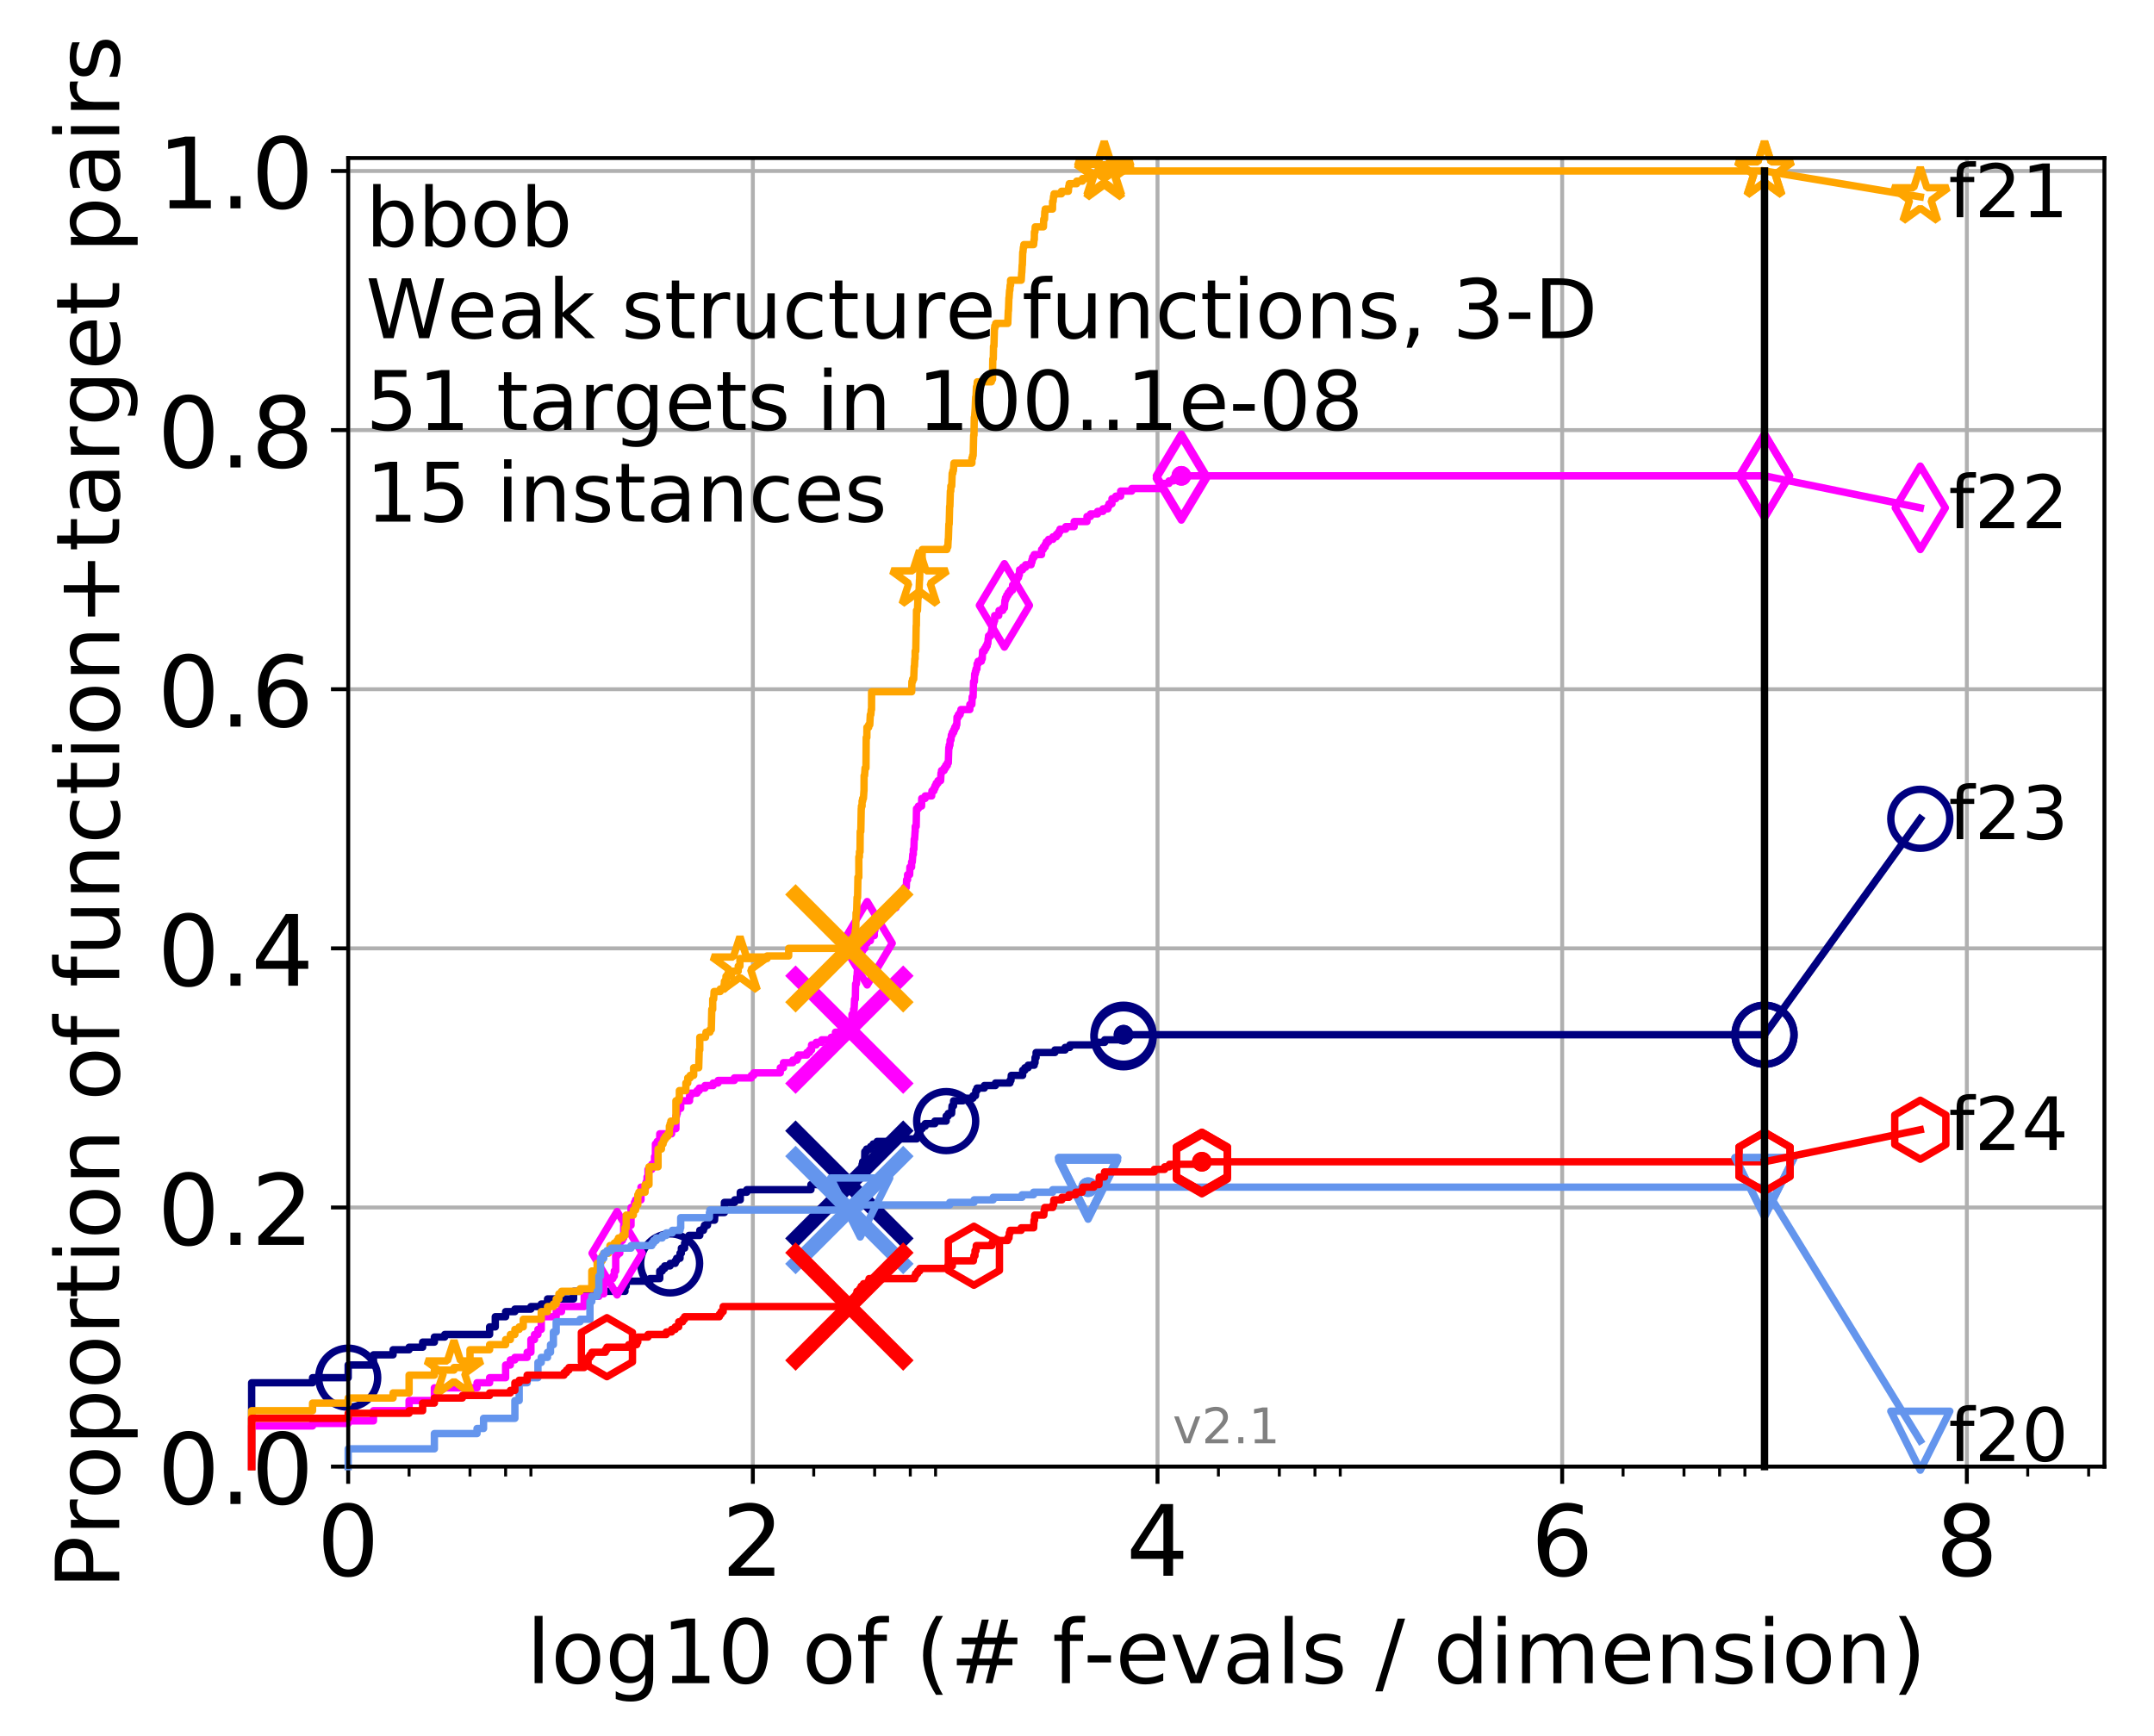 <?xml version="1.0" encoding="utf-8" standalone="no"?>
<!DOCTYPE svg PUBLIC "-//W3C//DTD SVG 1.1//EN"
  "http://www.w3.org/Graphics/SVG/1.1/DTD/svg11.dtd">
<!-- Created with matplotlib (http://matplotlib.org/) -->
<svg height="353pt" version="1.1" viewBox="0 0 438 353" width="438pt" xmlns="http://www.w3.org/2000/svg" xmlns:xlink="http://www.w3.org/1999/xlink">
 <defs>
  <style type="text/css">
*{stroke-linecap:butt;stroke-linejoin:round;}
  </style>
 </defs>
 <g id="figure_1">
  <g id="patch_1">
   <path d="M 0 353.222 
L 438.62 353.222 
L 438.62 0 
L 0 0 
z
" style="fill:#ffffff;"/>
  </g>
  <g id="axes_1">
   <g id="patch_2">
    <path d="M 70.8 298.245 
L 427.92 298.245 
L 427.92 32.133 
L 70.8 32.133 
z
" style="fill:#ffffff;"/>
   </g>
   <g id="matplotlib.axis_1">
    <g id="xtick_1">
     <g id="line2d_1">
      <path clip-path="url(#p23a6f1d4b2)" d="M 70.8 298.245 
L 70.8 32.133 
" style="fill:none;stroke:#b0b0b0;stroke-linecap:square;stroke-width:0.8;"/>
     </g>
     <g id="line2d_2">
      <defs>
       <path d="M 0 0 
L 0 3.5 
" id="m49d71f63f3" style="stroke:#000000;stroke-width:0.8;"/>
      </defs>
      <g>
       <use style="stroke:#000000;stroke-width:0.8;" x="70.8" xlink:href="#m49d71f63f3" y="298.245"/>
      </g>
     </g>
     <g id="text_1">
      <!-- 0 -->
      <defs>
       <path d="M 31.781 66.406 
Q 24.172 66.406 20.328 58.906 
Q 16.5 51.422 16.5 36.375 
Q 16.5 21.391 20.328 13.891 
Q 24.172 6.391 31.781 6.391 
Q 39.453 6.391 43.281 13.891 
Q 47.125 21.391 47.125 36.375 
Q 47.125 51.422 43.281 58.906 
Q 39.453 66.406 31.781 66.406 
M 31.781 74.219 
Q 44.047 74.219 50.516 64.516 
Q 56.984 54.828 56.984 36.375 
Q 56.984 17.969 50.516 8.266 
Q 44.047 -1.422 31.781 -1.422 
Q 19.531 -1.422 13.062 8.266 
Q 6.594 17.969 6.594 36.375 
Q 6.594 54.828 13.062 64.516 
Q 19.531 74.219 31.781 74.219 
" id="DejaVuSans-30"/>
      </defs>
      <g transform="translate(64.438 320.442)scale(0.2 -0.2)">
       <use xlink:href="#DejaVuSans-30"/>
      </g>
     </g>
    </g>
    <g id="xtick_2">
     <g id="line2d_3">
      <path clip-path="url(#p23a6f1d4b2)" d="M 153.086 298.245 
L 153.086 32.133 
" style="fill:none;stroke:#b0b0b0;stroke-linecap:square;stroke-width:0.8;"/>
     </g>
     <g id="line2d_4">
      <g>
       <use style="stroke:#000000;stroke-width:0.8;" x="153.086" xlink:href="#m49d71f63f3" y="298.245"/>
      </g>
     </g>
     <g id="text_2">
      <!-- 2 -->
      <defs>
       <path d="M 19.188 8.297 
L 53.609 8.297 
L 53.609 0 
L 7.328 0 
L 7.328 8.297 
Q 12.938 14.109 22.625 23.891 
Q 32.328 33.688 34.812 36.531 
Q 39.547 41.844 41.422 45.531 
Q 43.312 49.219 43.312 52.781 
Q 43.312 58.594 39.234 62.25 
Q 35.156 65.922 28.609 65.922 
Q 23.969 65.922 18.812 64.312 
Q 13.672 62.703 7.812 59.422 
L 7.812 69.391 
Q 13.766 71.781 18.938 73 
Q 24.125 74.219 28.422 74.219 
Q 39.75 74.219 46.484 68.547 
Q 53.219 62.891 53.219 53.422 
Q 53.219 48.922 51.531 44.891 
Q 49.859 40.875 45.406 35.406 
Q 44.188 33.984 37.641 27.219 
Q 31.109 20.453 19.188 8.297 
" id="DejaVuSans-32"/>
      </defs>
      <g transform="translate(146.723 320.442)scale(0.2 -0.2)">
       <use xlink:href="#DejaVuSans-32"/>
      </g>
     </g>
    </g>
    <g id="xtick_3">
     <g id="line2d_5">
      <path clip-path="url(#p23a6f1d4b2)" d="M 235.371 298.245 
L 235.371 32.133 
" style="fill:none;stroke:#b0b0b0;stroke-linecap:square;stroke-width:0.8;"/>
     </g>
     <g id="line2d_6">
      <g>
       <use style="stroke:#000000;stroke-width:0.8;" x="235.371" xlink:href="#m49d71f63f3" y="298.245"/>
      </g>
     </g>
     <g id="text_3">
      <!-- 4 -->
      <defs>
       <path d="M 37.797 64.312 
L 12.891 25.391 
L 37.797 25.391 
z
M 35.203 72.906 
L 47.609 72.906 
L 47.609 25.391 
L 58.016 25.391 
L 58.016 17.188 
L 47.609 17.188 
L 47.609 0 
L 37.797 0 
L 37.797 17.188 
L 4.891 17.188 
L 4.891 26.703 
z
" id="DejaVuSans-34"/>
      </defs>
      <g transform="translate(229.009 320.442)scale(0.2 -0.2)">
       <use xlink:href="#DejaVuSans-34"/>
      </g>
     </g>
    </g>
    <g id="xtick_4">
     <g id="line2d_7">
      <path clip-path="url(#p23a6f1d4b2)" d="M 317.657 298.245 
L 317.657 32.133 
" style="fill:none;stroke:#b0b0b0;stroke-linecap:square;stroke-width:0.8;"/>
     </g>
     <g id="line2d_8">
      <g>
       <use style="stroke:#000000;stroke-width:0.8;" x="317.657" xlink:href="#m49d71f63f3" y="298.245"/>
      </g>
     </g>
     <g id="text_4">
      <!-- 6 -->
      <defs>
       <path d="M 33.016 40.375 
Q 26.375 40.375 22.484 35.828 
Q 18.609 31.297 18.609 23.391 
Q 18.609 15.531 22.484 10.953 
Q 26.375 6.391 33.016 6.391 
Q 39.656 6.391 43.531 10.953 
Q 47.406 15.531 47.406 23.391 
Q 47.406 31.297 43.531 35.828 
Q 39.656 40.375 33.016 40.375 
M 52.594 71.297 
L 52.594 62.312 
Q 48.875 64.062 45.094 64.984 
Q 41.312 65.922 37.594 65.922 
Q 27.828 65.922 22.672 59.328 
Q 17.531 52.734 16.797 39.406 
Q 19.672 43.656 24.016 45.922 
Q 28.375 48.188 33.594 48.188 
Q 44.578 48.188 50.953 41.516 
Q 57.328 34.859 57.328 23.391 
Q 57.328 12.156 50.688 5.359 
Q 44.047 -1.422 33.016 -1.422 
Q 20.359 -1.422 13.672 8.266 
Q 6.984 17.969 6.984 36.375 
Q 6.984 53.656 15.188 63.938 
Q 23.391 74.219 37.203 74.219 
Q 40.922 74.219 44.703 73.484 
Q 48.484 72.75 52.594 71.297 
" id="DejaVuSans-36"/>
      </defs>
      <g transform="translate(311.295 320.442)scale(0.2 -0.2)">
       <use xlink:href="#DejaVuSans-36"/>
      </g>
     </g>
    </g>
    <g id="xtick_5">
     <g id="line2d_9">
      <path clip-path="url(#p23a6f1d4b2)" d="M 399.943 298.245 
L 399.943 32.133 
" style="fill:none;stroke:#b0b0b0;stroke-linecap:square;stroke-width:0.8;"/>
     </g>
     <g id="line2d_10">
      <g>
       <use style="stroke:#000000;stroke-width:0.8;" x="399.943" xlink:href="#m49d71f63f3" y="298.245"/>
      </g>
     </g>
     <g id="text_5">
      <!-- 8 -->
      <defs>
       <path d="M 31.781 34.625 
Q 24.75 34.625 20.719 30.859 
Q 16.703 27.094 16.703 20.516 
Q 16.703 13.922 20.719 10.156 
Q 24.75 6.391 31.781 6.391 
Q 38.812 6.391 42.859 10.172 
Q 46.922 13.969 46.922 20.516 
Q 46.922 27.094 42.891 30.859 
Q 38.875 34.625 31.781 34.625 
M 21.922 38.812 
Q 15.578 40.375 12.031 44.719 
Q 8.5 49.078 8.5 55.328 
Q 8.5 64.062 14.719 69.141 
Q 20.953 74.219 31.781 74.219 
Q 42.672 74.219 48.875 69.141 
Q 55.078 64.062 55.078 55.328 
Q 55.078 49.078 51.531 44.719 
Q 48 40.375 41.703 38.812 
Q 48.828 37.156 52.797 32.312 
Q 56.781 27.484 56.781 20.516 
Q 56.781 9.906 50.312 4.234 
Q 43.844 -1.422 31.781 -1.422 
Q 19.734 -1.422 13.25 4.234 
Q 6.781 9.906 6.781 20.516 
Q 6.781 27.484 10.781 32.312 
Q 14.797 37.156 21.922 38.812 
M 18.312 54.391 
Q 18.312 48.734 21.844 45.562 
Q 25.391 42.391 31.781 42.391 
Q 38.141 42.391 41.719 45.562 
Q 45.312 48.734 45.312 54.391 
Q 45.312 60.062 41.719 63.234 
Q 38.141 66.406 31.781 66.406 
Q 25.391 66.406 21.844 63.234 
Q 18.312 60.062 18.312 54.391 
" id="DejaVuSans-38"/>
      </defs>
      <g transform="translate(393.58 320.442)scale(0.2 -0.2)">
       <use xlink:href="#DejaVuSans-38"/>
      </g>
     </g>
    </g>
    <g id="xtick_6">
     <g id="line2d_11">
      <defs>
       <path d="M 0 0 
L 0 2 
" id="m47a03985b3" style="stroke:#000000;stroke-width:0.6;"/>
      </defs>
      <g>
       <use style="stroke:#000000;stroke-width:0.6;" x="83.185" xlink:href="#m47a03985b3" y="298.245"/>
      </g>
     </g>
    </g>
    <g id="xtick_7">
     <g id="line2d_12">
      <g>
       <use style="stroke:#000000;stroke-width:0.6;" x="95.57" xlink:href="#m47a03985b3" y="298.245"/>
      </g>
     </g>
    </g>
    <g id="xtick_8">
     <g id="line2d_13">
      <g>
       <use style="stroke:#000000;stroke-width:0.6;" x="102.815" xlink:href="#m47a03985b3" y="298.245"/>
      </g>
     </g>
    </g>
    <g id="xtick_9">
     <g id="line2d_14">
      <g>
       <use style="stroke:#000000;stroke-width:0.6;" x="107.956" xlink:href="#m47a03985b3" y="298.245"/>
      </g>
     </g>
    </g>
    <g id="xtick_10">
     <g id="line2d_15">
      <g>
       <use style="stroke:#000000;stroke-width:0.6;" x="165.471" xlink:href="#m47a03985b3" y="298.245"/>
      </g>
     </g>
    </g>
    <g id="xtick_11">
     <g id="line2d_16">
      <g>
       <use style="stroke:#000000;stroke-width:0.6;" x="177.856" xlink:href="#m47a03985b3" y="298.245"/>
      </g>
     </g>
    </g>
    <g id="xtick_12">
     <g id="line2d_17">
      <g>
       <use style="stroke:#000000;stroke-width:0.6;" x="185.101" xlink:href="#m47a03985b3" y="298.245"/>
      </g>
     </g>
    </g>
    <g id="xtick_13">
     <g id="line2d_18">
      <g>
       <use style="stroke:#000000;stroke-width:0.6;" x="190.241" xlink:href="#m47a03985b3" y="298.245"/>
      </g>
     </g>
    </g>
    <g id="xtick_14">
     <g id="line2d_19">
      <g>
       <use style="stroke:#000000;stroke-width:0.6;" x="247.757" xlink:href="#m47a03985b3" y="298.245"/>
      </g>
     </g>
    </g>
    <g id="xtick_15">
     <g id="line2d_20">
      <g>
       <use style="stroke:#000000;stroke-width:0.6;" x="260.142" xlink:href="#m47a03985b3" y="298.245"/>
      </g>
     </g>
    </g>
    <g id="xtick_16">
     <g id="line2d_21">
      <g>
       <use style="stroke:#000000;stroke-width:0.6;" x="267.387" xlink:href="#m47a03985b3" y="298.245"/>
      </g>
     </g>
    </g>
    <g id="xtick_17">
     <g id="line2d_22">
      <g>
       <use style="stroke:#000000;stroke-width:0.6;" x="272.527" xlink:href="#m47a03985b3" y="298.245"/>
      </g>
     </g>
    </g>
    <g id="xtick_18">
     <g id="line2d_23">
      <g>
       <use style="stroke:#000000;stroke-width:0.6;" x="330.042" xlink:href="#m47a03985b3" y="298.245"/>
      </g>
     </g>
    </g>
    <g id="xtick_19">
     <g id="line2d_24">
      <g>
       <use style="stroke:#000000;stroke-width:0.6;" x="342.428" xlink:href="#m47a03985b3" y="298.245"/>
      </g>
     </g>
    </g>
    <g id="xtick_20">
     <g id="line2d_25">
      <g>
       <use style="stroke:#000000;stroke-width:0.6;" x="349.673" xlink:href="#m47a03985b3" y="298.245"/>
      </g>
     </g>
    </g>
    <g id="xtick_21">
     <g id="line2d_26">
      <g>
       <use style="stroke:#000000;stroke-width:0.6;" x="354.813" xlink:href="#m47a03985b3" y="298.245"/>
      </g>
     </g>
    </g>
    <g id="xtick_22">
     <g id="line2d_27">
      <g>
       <use style="stroke:#000000;stroke-width:0.6;" x="412.328" xlink:href="#m47a03985b3" y="298.245"/>
      </g>
     </g>
    </g>
    <g id="xtick_23">
     <g id="line2d_28">
      <g>
       <use style="stroke:#000000;stroke-width:0.6;" x="424.713" xlink:href="#m47a03985b3" y="298.245"/>
      </g>
     </g>
    </g>
    <g id="text_6">
     <!-- log10 of (# f-evals / dimension) -->
     <defs>
      <path d="M 9.422 75.984 
L 18.406 75.984 
L 18.406 0 
L 9.422 0 
z
" id="DejaVuSans-6c"/>
      <path d="M 30.609 48.391 
Q 23.391 48.391 19.188 42.75 
Q 14.984 37.109 14.984 27.297 
Q 14.984 17.484 19.156 11.844 
Q 23.344 6.203 30.609 6.203 
Q 37.797 6.203 41.984 11.859 
Q 46.188 17.531 46.188 27.297 
Q 46.188 37.016 41.984 42.703 
Q 37.797 48.391 30.609 48.391 
M 30.609 56 
Q 42.328 56 49.016 48.375 
Q 55.719 40.766 55.719 27.297 
Q 55.719 13.875 49.016 6.219 
Q 42.328 -1.422 30.609 -1.422 
Q 18.844 -1.422 12.172 6.219 
Q 5.516 13.875 5.516 27.297 
Q 5.516 40.766 12.172 48.375 
Q 18.844 56 30.609 56 
" id="DejaVuSans-6f"/>
      <path d="M 45.406 27.984 
Q 45.406 37.75 41.375 43.109 
Q 37.359 48.484 30.078 48.484 
Q 22.859 48.484 18.828 43.109 
Q 14.797 37.75 14.797 27.984 
Q 14.797 18.266 18.828 12.891 
Q 22.859 7.516 30.078 7.516 
Q 37.359 7.516 41.375 12.891 
Q 45.406 18.266 45.406 27.984 
M 54.391 6.781 
Q 54.391 -7.172 48.188 -13.984 
Q 42 -20.797 29.203 -20.797 
Q 24.469 -20.797 20.266 -20.094 
Q 16.062 -19.391 12.109 -17.922 
L 12.109 -9.188 
Q 16.062 -11.328 19.922 -12.344 
Q 23.781 -13.375 27.781 -13.375 
Q 36.625 -13.375 41.016 -8.766 
Q 45.406 -4.156 45.406 5.172 
L 45.406 9.625 
Q 42.625 4.781 38.281 2.391 
Q 33.938 0 27.875 0 
Q 17.828 0 11.672 7.656 
Q 5.516 15.328 5.516 27.984 
Q 5.516 40.672 11.672 48.328 
Q 17.828 56 27.875 56 
Q 33.938 56 38.281 53.609 
Q 42.625 51.219 45.406 46.391 
L 45.406 54.688 
L 54.391 54.688 
z
" id="DejaVuSans-67"/>
      <path d="M 12.406 8.297 
L 28.516 8.297 
L 28.516 63.922 
L 10.984 60.406 
L 10.984 69.391 
L 28.422 72.906 
L 38.281 72.906 
L 38.281 8.297 
L 54.391 8.297 
L 54.391 0 
L 12.406 0 
z
" id="DejaVuSans-31"/>
      <path id="DejaVuSans-20"/>
      <path d="M 37.109 75.984 
L 37.109 68.5 
L 28.516 68.5 
Q 23.688 68.5 21.797 66.547 
Q 19.922 64.594 19.922 59.516 
L 19.922 54.688 
L 34.719 54.688 
L 34.719 47.703 
L 19.922 47.703 
L 19.922 0 
L 10.891 0 
L 10.891 47.703 
L 2.297 47.703 
L 2.297 54.688 
L 10.891 54.688 
L 10.891 58.5 
Q 10.891 67.625 15.141 71.797 
Q 19.391 75.984 28.609 75.984 
z
" id="DejaVuSans-66"/>
      <path d="M 31 75.875 
Q 24.469 64.656 21.281 53.656 
Q 18.109 42.672 18.109 31.391 
Q 18.109 20.125 21.312 9.062 
Q 24.516 -2 31 -13.188 
L 23.188 -13.188 
Q 15.875 -1.703 12.234 9.375 
Q 8.594 20.453 8.594 31.391 
Q 8.594 42.281 12.203 53.312 
Q 15.828 64.359 23.188 75.875 
z
" id="DejaVuSans-28"/>
      <path d="M 51.125 44 
L 36.922 44 
L 32.812 27.688 
L 47.125 27.688 
z
M 43.797 71.781 
L 38.719 51.516 
L 52.984 51.516 
L 58.109 71.781 
L 65.922 71.781 
L 60.891 51.516 
L 76.125 51.516 
L 76.125 44 
L 58.984 44 
L 54.984 27.688 
L 70.516 27.688 
L 70.516 20.219 
L 53.078 20.219 
L 48 0 
L 40.188 0 
L 45.219 20.219 
L 30.906 20.219 
L 25.875 0 
L 18.016 0 
L 23.094 20.219 
L 7.719 20.219 
L 7.719 27.688 
L 24.906 27.688 
L 29 44 
L 13.281 44 
L 13.281 51.516 
L 30.906 51.516 
L 35.891 71.781 
z
" id="DejaVuSans-23"/>
      <path d="M 4.891 31.391 
L 31.203 31.391 
L 31.203 23.391 
L 4.891 23.391 
z
" id="DejaVuSans-2d"/>
      <path d="M 56.203 29.594 
L 56.203 25.203 
L 14.891 25.203 
Q 15.484 15.922 20.484 11.062 
Q 25.484 6.203 34.422 6.203 
Q 39.594 6.203 44.453 7.469 
Q 49.312 8.734 54.109 11.281 
L 54.109 2.781 
Q 49.266 0.734 44.188 -0.344 
Q 39.109 -1.422 33.891 -1.422 
Q 20.797 -1.422 13.156 6.188 
Q 5.516 13.812 5.516 26.812 
Q 5.516 40.234 12.766 48.109 
Q 20.016 56 32.328 56 
Q 43.359 56 49.781 48.891 
Q 56.203 41.797 56.203 29.594 
M 47.219 32.234 
Q 47.125 39.594 43.094 43.984 
Q 39.062 48.391 32.422 48.391 
Q 24.906 48.391 20.391 44.141 
Q 15.875 39.891 15.188 32.172 
z
" id="DejaVuSans-65"/>
      <path d="M 2.984 54.688 
L 12.5 54.688 
L 29.594 8.797 
L 46.688 54.688 
L 56.203 54.688 
L 35.688 0 
L 23.484 0 
z
" id="DejaVuSans-76"/>
      <path d="M 34.281 27.484 
Q 23.391 27.484 19.188 25 
Q 14.984 22.516 14.984 16.5 
Q 14.984 11.719 18.141 8.906 
Q 21.297 6.109 26.703 6.109 
Q 34.188 6.109 38.703 11.406 
Q 43.219 16.703 43.219 25.484 
L 43.219 27.484 
z
M 52.203 31.203 
L 52.203 0 
L 43.219 0 
L 43.219 8.297 
Q 40.141 3.328 35.547 0.953 
Q 30.953 -1.422 24.312 -1.422 
Q 15.922 -1.422 10.953 3.297 
Q 6 8.016 6 15.922 
Q 6 25.141 12.172 29.828 
Q 18.359 34.516 30.609 34.516 
L 43.219 34.516 
L 43.219 35.406 
Q 43.219 41.609 39.141 45 
Q 35.062 48.391 27.688 48.391 
Q 23 48.391 18.547 47.266 
Q 14.109 46.141 10.016 43.891 
L 10.016 52.203 
Q 14.938 54.109 19.578 55.047 
Q 24.219 56 28.609 56 
Q 40.484 56 46.344 49.844 
Q 52.203 43.703 52.203 31.203 
" id="DejaVuSans-61"/>
      <path d="M 44.281 53.078 
L 44.281 44.578 
Q 40.484 46.531 36.375 47.5 
Q 32.281 48.484 27.875 48.484 
Q 21.188 48.484 17.844 46.438 
Q 14.5 44.391 14.5 40.281 
Q 14.5 37.156 16.891 35.375 
Q 19.281 33.594 26.516 31.984 
L 29.594 31.297 
Q 39.156 29.25 43.188 25.516 
Q 47.219 21.781 47.219 15.094 
Q 47.219 7.469 41.188 3.016 
Q 35.156 -1.422 24.609 -1.422 
Q 20.219 -1.422 15.453 -0.562 
Q 10.688 0.297 5.422 2 
L 5.422 11.281 
Q 10.406 8.688 15.234 7.391 
Q 20.062 6.109 24.812 6.109 
Q 31.156 6.109 34.562 8.281 
Q 37.984 10.453 37.984 14.406 
Q 37.984 18.062 35.516 20.016 
Q 33.062 21.969 24.703 23.781 
L 21.578 24.516 
Q 13.234 26.266 9.516 29.906 
Q 5.812 33.547 5.812 39.891 
Q 5.812 47.609 11.281 51.797 
Q 16.75 56 26.812 56 
Q 31.781 56 36.172 55.266 
Q 40.578 54.547 44.281 53.078 
" id="DejaVuSans-73"/>
      <path d="M 25.391 72.906 
L 33.688 72.906 
L 8.297 -9.281 
L 0 -9.281 
z
" id="DejaVuSans-2f"/>
      <path d="M 45.406 46.391 
L 45.406 75.984 
L 54.391 75.984 
L 54.391 0 
L 45.406 0 
L 45.406 8.203 
Q 42.578 3.328 38.25 0.953 
Q 33.938 -1.422 27.875 -1.422 
Q 17.969 -1.422 11.734 6.484 
Q 5.516 14.406 5.516 27.297 
Q 5.516 40.188 11.734 48.094 
Q 17.969 56 27.875 56 
Q 33.938 56 38.25 53.625 
Q 42.578 51.266 45.406 46.391 
M 14.797 27.297 
Q 14.797 17.391 18.875 11.75 
Q 22.953 6.109 30.078 6.109 
Q 37.203 6.109 41.297 11.75 
Q 45.406 17.391 45.406 27.297 
Q 45.406 37.203 41.297 42.844 
Q 37.203 48.484 30.078 48.484 
Q 22.953 48.484 18.875 42.844 
Q 14.797 37.203 14.797 27.297 
" id="DejaVuSans-64"/>
      <path d="M 9.422 54.688 
L 18.406 54.688 
L 18.406 0 
L 9.422 0 
z
M 9.422 75.984 
L 18.406 75.984 
L 18.406 64.594 
L 9.422 64.594 
z
" id="DejaVuSans-69"/>
      <path d="M 52 44.188 
Q 55.375 50.25 60.062 53.125 
Q 64.75 56 71.094 56 
Q 79.641 56 84.281 50.016 
Q 88.922 44.047 88.922 33.016 
L 88.922 0 
L 79.891 0 
L 79.891 32.719 
Q 79.891 40.578 77.094 44.375 
Q 74.312 48.188 68.609 48.188 
Q 61.625 48.188 57.562 43.547 
Q 53.516 38.922 53.516 30.906 
L 53.516 0 
L 44.484 0 
L 44.484 32.719 
Q 44.484 40.625 41.703 44.406 
Q 38.922 48.188 33.109 48.188 
Q 26.219 48.188 22.156 43.531 
Q 18.109 38.875 18.109 30.906 
L 18.109 0 
L 9.078 0 
L 9.078 54.688 
L 18.109 54.688 
L 18.109 46.188 
Q 21.188 51.219 25.484 53.609 
Q 29.781 56 35.688 56 
Q 41.656 56 45.828 52.969 
Q 50 49.953 52 44.188 
" id="DejaVuSans-6d"/>
      <path d="M 54.891 33.016 
L 54.891 0 
L 45.906 0 
L 45.906 32.719 
Q 45.906 40.484 42.875 44.328 
Q 39.844 48.188 33.797 48.188 
Q 26.516 48.188 22.312 43.547 
Q 18.109 38.922 18.109 30.906 
L 18.109 0 
L 9.078 0 
L 9.078 54.688 
L 18.109 54.688 
L 18.109 46.188 
Q 21.344 51.125 25.703 53.562 
Q 30.078 56 35.797 56 
Q 45.219 56 50.047 50.172 
Q 54.891 44.344 54.891 33.016 
" id="DejaVuSans-6e"/>
      <path d="M 8.016 75.875 
L 15.828 75.875 
Q 23.141 64.359 26.781 53.312 
Q 30.422 42.281 30.422 31.391 
Q 30.422 20.453 26.781 9.375 
Q 23.141 -1.703 15.828 -13.188 
L 8.016 -13.188 
Q 14.5 -2 17.703 9.062 
Q 20.906 20.125 20.906 31.391 
Q 20.906 42.672 17.703 53.656 
Q 14.5 64.656 8.016 75.875 
" id="DejaVuSans-29"/>
     </defs>
     <g transform="translate(107.015 342.279)scale(0.18 -0.18)">
      <use xlink:href="#DejaVuSans-6c"/>
      <use x="27.783" xlink:href="#DejaVuSans-6f"/>
      <use x="88.965" xlink:href="#DejaVuSans-67"/>
      <use x="152.441" xlink:href="#DejaVuSans-31"/>
      <use x="216.064" xlink:href="#DejaVuSans-30"/>
      <use x="279.688" xlink:href="#DejaVuSans-20"/>
      <use x="311.475" xlink:href="#DejaVuSans-6f"/>
      <use x="372.656" xlink:href="#DejaVuSans-66"/>
      <use x="407.861" xlink:href="#DejaVuSans-20"/>
      <use x="439.648" xlink:href="#DejaVuSans-28"/>
      <use x="478.662" xlink:href="#DejaVuSans-23"/>
      <use x="562.451" xlink:href="#DejaVuSans-20"/>
      <use x="594.238" xlink:href="#DejaVuSans-66"/>
      <use x="629.365" xlink:href="#DejaVuSans-2d"/>
      <use x="665.449" xlink:href="#DejaVuSans-65"/>
      <use x="726.973" xlink:href="#DejaVuSans-76"/>
      <use x="786.152" xlink:href="#DejaVuSans-61"/>
      <use x="847.432" xlink:href="#DejaVuSans-6c"/>
      <use x="875.215" xlink:href="#DejaVuSans-73"/>
      <use x="927.314" xlink:href="#DejaVuSans-20"/>
      <use x="959.102" xlink:href="#DejaVuSans-2f"/>
      <use x="992.793" xlink:href="#DejaVuSans-20"/>
      <use x="1024.58" xlink:href="#DejaVuSans-64"/>
      <use x="1088.057" xlink:href="#DejaVuSans-69"/>
      <use x="1115.84" xlink:href="#DejaVuSans-6d"/>
      <use x="1213.252" xlink:href="#DejaVuSans-65"/>
      <use x="1274.775" xlink:href="#DejaVuSans-6e"/>
      <use x="1338.154" xlink:href="#DejaVuSans-73"/>
      <use x="1390.254" xlink:href="#DejaVuSans-69"/>
      <use x="1418.037" xlink:href="#DejaVuSans-6f"/>
      <use x="1479.219" xlink:href="#DejaVuSans-6e"/>
      <use x="1542.598" xlink:href="#DejaVuSans-29"/>
     </g>
    </g>
   </g>
   <g id="matplotlib.axis_2">
    <g id="ytick_1">
     <g id="line2d_29">
      <path clip-path="url(#p23a6f1d4b2)" d="M 70.8 298.245 
L 427.92 298.245 
" style="fill:none;stroke:#b0b0b0;stroke-linecap:square;stroke-width:0.8;"/>
     </g>
     <g id="line2d_30">
      <defs>
       <path d="M 0 0 
L -3.5 0 
" id="mfea9eada09" style="stroke:#000000;stroke-width:0.8;"/>
      </defs>
      <g>
       <use style="stroke:#000000;stroke-width:0.8;" x="70.8" xlink:href="#mfea9eada09" y="298.245"/>
      </g>
     </g>
     <g id="text_7">
      <!-- 0.0 -->
      <defs>
       <path d="M 10.688 12.406 
L 21 12.406 
L 21 0 
L 10.688 0 
z
" id="DejaVuSans-2e"/>
      </defs>
      <g transform="translate(31.994 305.844)scale(0.2 -0.2)">
       <use xlink:href="#DejaVuSans-30"/>
       <use x="63.623" xlink:href="#DejaVuSans-2e"/>
       <use x="95.41" xlink:href="#DejaVuSans-30"/>
      </g>
     </g>
    </g>
    <g id="ytick_2">
     <g id="line2d_31">
      <path clip-path="url(#p23a6f1d4b2)" d="M 70.8 245.55 
L 427.92 245.55 
" style="fill:none;stroke:#b0b0b0;stroke-linecap:square;stroke-width:0.8;"/>
     </g>
     <g id="line2d_32">
      <g>
       <use style="stroke:#000000;stroke-width:0.8;" x="70.8" xlink:href="#mfea9eada09" y="245.55"/>
      </g>
     </g>
     <g id="text_8">
      <!-- 0.2 -->
      <g transform="translate(31.994 253.148)scale(0.2 -0.2)">
       <use xlink:href="#DejaVuSans-30"/>
       <use x="63.623" xlink:href="#DejaVuSans-2e"/>
       <use x="95.41" xlink:href="#DejaVuSans-32"/>
      </g>
     </g>
    </g>
    <g id="ytick_3">
     <g id="line2d_33">
      <path clip-path="url(#p23a6f1d4b2)" d="M 70.8 192.854 
L 427.92 192.854 
" style="fill:none;stroke:#b0b0b0;stroke-linecap:square;stroke-width:0.8;"/>
     </g>
     <g id="line2d_34">
      <g>
       <use style="stroke:#000000;stroke-width:0.8;" x="70.8" xlink:href="#mfea9eada09" y="192.854"/>
      </g>
     </g>
     <g id="text_9">
      <!-- 0.4 -->
      <g transform="translate(31.994 200.453)scale(0.2 -0.2)">
       <use xlink:href="#DejaVuSans-30"/>
       <use x="63.623" xlink:href="#DejaVuSans-2e"/>
       <use x="95.41" xlink:href="#DejaVuSans-34"/>
      </g>
     </g>
    </g>
    <g id="ytick_4">
     <g id="line2d_35">
      <path clip-path="url(#p23a6f1d4b2)" d="M 70.8 140.159 
L 427.92 140.159 
" style="fill:none;stroke:#b0b0b0;stroke-linecap:square;stroke-width:0.8;"/>
     </g>
     <g id="line2d_36">
      <g>
       <use style="stroke:#000000;stroke-width:0.8;" x="70.8" xlink:href="#mfea9eada09" y="140.159"/>
      </g>
     </g>
     <g id="text_10">
      <!-- 0.6 -->
      <g transform="translate(31.994 147.757)scale(0.2 -0.2)">
       <use xlink:href="#DejaVuSans-30"/>
       <use x="63.623" xlink:href="#DejaVuSans-2e"/>
       <use x="95.41" xlink:href="#DejaVuSans-36"/>
      </g>
     </g>
    </g>
    <g id="ytick_5">
     <g id="line2d_37">
      <path clip-path="url(#p23a6f1d4b2)" d="M 70.8 87.464 
L 427.92 87.464 
" style="fill:none;stroke:#b0b0b0;stroke-linecap:square;stroke-width:0.8;"/>
     </g>
     <g id="line2d_38">
      <g>
       <use style="stroke:#000000;stroke-width:0.8;" x="70.8" xlink:href="#mfea9eada09" y="87.464"/>
      </g>
     </g>
     <g id="text_11">
      <!-- 0.8 -->
      <g transform="translate(31.994 95.062)scale(0.2 -0.2)">
       <use xlink:href="#DejaVuSans-30"/>
       <use x="63.623" xlink:href="#DejaVuSans-2e"/>
       <use x="95.41" xlink:href="#DejaVuSans-38"/>
      </g>
     </g>
    </g>
    <g id="ytick_6">
     <g id="line2d_39">
      <path clip-path="url(#p23a6f1d4b2)" d="M 70.8 34.768 
L 427.92 34.768 
" style="fill:none;stroke:#b0b0b0;stroke-linecap:square;stroke-width:0.8;"/>
     </g>
     <g id="line2d_40">
      <g>
       <use style="stroke:#000000;stroke-width:0.8;" x="70.8" xlink:href="#mfea9eada09" y="34.768"/>
      </g>
     </g>
     <g id="text_12">
      <!-- 1.0 -->
      <g transform="translate(31.994 42.367)scale(0.2 -0.2)">
       <use xlink:href="#DejaVuSans-31"/>
       <use x="63.623" xlink:href="#DejaVuSans-2e"/>
       <use x="95.41" xlink:href="#DejaVuSans-30"/>
      </g>
     </g>
    </g>
    <g id="text_13">
     <!-- Proportion of function+target pairs -->
     <defs>
      <path d="M 19.672 64.797 
L 19.672 37.406 
L 32.078 37.406 
Q 38.969 37.406 42.719 40.969 
Q 46.484 44.531 46.484 51.125 
Q 46.484 57.672 42.719 61.234 
Q 38.969 64.797 32.078 64.797 
z
M 9.812 72.906 
L 32.078 72.906 
Q 44.344 72.906 50.609 67.359 
Q 56.891 61.812 56.891 51.125 
Q 56.891 40.328 50.609 34.812 
Q 44.344 29.297 32.078 29.297 
L 19.672 29.297 
L 19.672 0 
L 9.812 0 
z
" id="DejaVuSans-50"/>
      <path d="M 41.109 46.297 
Q 39.594 47.172 37.812 47.578 
Q 36.031 48 33.891 48 
Q 26.266 48 22.188 43.047 
Q 18.109 38.094 18.109 28.812 
L 18.109 0 
L 9.078 0 
L 9.078 54.688 
L 18.109 54.688 
L 18.109 46.188 
Q 20.953 51.172 25.484 53.578 
Q 30.031 56 36.531 56 
Q 37.453 56 38.578 55.875 
Q 39.703 55.766 41.062 55.516 
z
" id="DejaVuSans-72"/>
      <path d="M 18.109 8.203 
L 18.109 -20.797 
L 9.078 -20.797 
L 9.078 54.688 
L 18.109 54.688 
L 18.109 46.391 
Q 20.953 51.266 25.266 53.625 
Q 29.594 56 35.594 56 
Q 45.562 56 51.781 48.094 
Q 58.016 40.188 58.016 27.297 
Q 58.016 14.406 51.781 6.484 
Q 45.562 -1.422 35.594 -1.422 
Q 29.594 -1.422 25.266 0.953 
Q 20.953 3.328 18.109 8.203 
M 48.688 27.297 
Q 48.688 37.203 44.609 42.844 
Q 40.531 48.484 33.406 48.484 
Q 26.266 48.484 22.188 42.844 
Q 18.109 37.203 18.109 27.297 
Q 18.109 17.391 22.188 11.75 
Q 26.266 6.109 33.406 6.109 
Q 40.531 6.109 44.609 11.75 
Q 48.688 17.391 48.688 27.297 
" id="DejaVuSans-70"/>
      <path d="M 18.312 70.219 
L 18.312 54.688 
L 36.812 54.688 
L 36.812 47.703 
L 18.312 47.703 
L 18.312 18.016 
Q 18.312 11.328 20.141 9.422 
Q 21.969 7.516 27.594 7.516 
L 36.812 7.516 
L 36.812 0 
L 27.594 0 
Q 17.188 0 13.234 3.875 
Q 9.281 7.766 9.281 18.016 
L 9.281 47.703 
L 2.688 47.703 
L 2.688 54.688 
L 9.281 54.688 
L 9.281 70.219 
z
" id="DejaVuSans-74"/>
      <path d="M 8.5 21.578 
L 8.5 54.688 
L 17.484 54.688 
L 17.484 21.922 
Q 17.484 14.156 20.5 10.266 
Q 23.531 6.391 29.594 6.391 
Q 36.859 6.391 41.078 11.031 
Q 45.312 15.672 45.312 23.688 
L 45.312 54.688 
L 54.297 54.688 
L 54.297 0 
L 45.312 0 
L 45.312 8.406 
Q 42.047 3.422 37.719 1 
Q 33.406 -1.422 27.688 -1.422 
Q 18.266 -1.422 13.375 4.438 
Q 8.5 10.297 8.5 21.578 
M 31.109 56 
z
" id="DejaVuSans-75"/>
      <path d="M 48.781 52.594 
L 48.781 44.188 
Q 44.969 46.297 41.141 47.344 
Q 37.312 48.391 33.406 48.391 
Q 24.656 48.391 19.812 42.844 
Q 14.984 37.312 14.984 27.297 
Q 14.984 17.281 19.812 11.734 
Q 24.656 6.203 33.406 6.203 
Q 37.312 6.203 41.141 7.25 
Q 44.969 8.297 48.781 10.406 
L 48.781 2.094 
Q 45.016 0.344 40.984 -0.531 
Q 36.969 -1.422 32.422 -1.422 
Q 20.062 -1.422 12.781 6.344 
Q 5.516 14.109 5.516 27.297 
Q 5.516 40.672 12.859 48.328 
Q 20.219 56 33.016 56 
Q 37.156 56 41.109 55.141 
Q 45.062 54.297 48.781 52.594 
" id="DejaVuSans-63"/>
      <path d="M 46 62.703 
L 46 35.5 
L 73.188 35.5 
L 73.188 27.203 
L 46 27.203 
L 46 0 
L 37.797 0 
L 37.797 27.203 
L 10.594 27.203 
L 10.594 35.5 
L 37.797 35.5 
L 37.797 62.703 
z
" id="DejaVuSans-2b"/>
     </defs>
     <g transform="translate(24.25 323.179)rotate(-90)scale(0.18 -0.18)">
      <use xlink:href="#DejaVuSans-50"/>
      <use x="60.287" xlink:href="#DejaVuSans-72"/>
      <use x="101.369" xlink:href="#DejaVuSans-6f"/>
      <use x="162.551" xlink:href="#DejaVuSans-70"/>
      <use x="226.027" xlink:href="#DejaVuSans-6f"/>
      <use x="287.209" xlink:href="#DejaVuSans-72"/>
      <use x="328.322" xlink:href="#DejaVuSans-74"/>
      <use x="367.531" xlink:href="#DejaVuSans-69"/>
      <use x="395.314" xlink:href="#DejaVuSans-6f"/>
      <use x="456.496" xlink:href="#DejaVuSans-6e"/>
      <use x="519.875" xlink:href="#DejaVuSans-20"/>
      <use x="551.662" xlink:href="#DejaVuSans-6f"/>
      <use x="612.844" xlink:href="#DejaVuSans-66"/>
      <use x="648.049" xlink:href="#DejaVuSans-20"/>
      <use x="679.836" xlink:href="#DejaVuSans-66"/>
      <use x="715.041" xlink:href="#DejaVuSans-75"/>
      <use x="778.42" xlink:href="#DejaVuSans-6e"/>
      <use x="841.799" xlink:href="#DejaVuSans-63"/>
      <use x="896.779" xlink:href="#DejaVuSans-74"/>
      <use x="935.988" xlink:href="#DejaVuSans-69"/>
      <use x="963.771" xlink:href="#DejaVuSans-6f"/>
      <use x="1024.953" xlink:href="#DejaVuSans-6e"/>
      <use x="1088.332" xlink:href="#DejaVuSans-2b"/>
      <use x="1172.121" xlink:href="#DejaVuSans-74"/>
      <use x="1211.33" xlink:href="#DejaVuSans-61"/>
      <use x="1272.609" xlink:href="#DejaVuSans-72"/>
      <use x="1313.707" xlink:href="#DejaVuSans-67"/>
      <use x="1377.184" xlink:href="#DejaVuSans-65"/>
      <use x="1438.707" xlink:href="#DejaVuSans-74"/>
      <use x="1477.916" xlink:href="#DejaVuSans-20"/>
      <use x="1509.703" xlink:href="#DejaVuSans-70"/>
      <use x="1573.18" xlink:href="#DejaVuSans-61"/>
      <use x="1634.459" xlink:href="#DejaVuSans-69"/>
      <use x="1662.242" xlink:href="#DejaVuSans-72"/>
      <use x="1703.355" xlink:href="#DejaVuSans-73"/>
     </g>
    </g>
   </g>
   <g id="line2d_41">
    <defs>
     <path d="M 0 1.5 
C 0.398 1.5 0.779 1.342 1.061 1.061 
C 1.342 0.779 1.5 0.398 1.5 0 
C 1.5 -0.398 1.342 -0.779 1.061 -1.061 
C 0.779 -1.342 0.398 -1.5 0 -1.5 
C -0.398 -1.5 -0.779 -1.342 -1.061 -1.061 
C -1.342 -0.779 -1.5 -0.398 -1.5 0 
C -1.5 0.398 -1.342 0.779 -1.061 1.061 
C -0.779 1.342 -0.398 1.5 0 1.5 
z
" id="m5555a81eb6" style="stroke:#000080;"/>
    </defs>
    <g>
     <use style="fill:#000080;stroke:#000080;" x="228.464" xlink:href="#m5555a81eb6" y="210.42"/>
     <use style="fill:#000080;stroke:#000080;" x="228.464" xlink:href="#m5555a81eb6" y="210.42"/>
    </g>
   </g>
   <g id="line2d_42">
    <path d="M 51.17 298.245 
L 51.17 281.197 
L 63.555 281.197 
L 63.555 280.164 
L 70.8 280.164 
L 70.8 277.58 
L 75.94 277.58 
L 75.94 275.514 
L 79.927 275.514 
L 79.927 274.481 
L 83.185 274.481 
L 83.185 273.964 
L 85.94 273.964 
L 85.94 272.931 
L 88.326 272.931 
L 88.326 271.898 
L 90.43 271.898 
L 90.43 271.381 
L 99.558 271.381 
L 99.558 269.831 
L 100.711 269.831 
L 100.711 267.765 
L 102.815 267.765 
L 102.815 266.731 
L 104.698 266.731 
L 104.698 266.215 
L 107.956 266.215 
L 107.956 265.698 
L 110.06 265.698 
L 110.06 265.182 
L 111.337 265.182 
L 111.337 264.148 
L 116.631 264.148 
L 116.631 262.598 
L 127.082 262.598 
L 127.082 261.565 
L 127.336 261.565 
L 127.336 260.532 
L 132.159 260.532 
L 132.159 260.015 
L 134.156 260.015 
L 134.156 258.465 
L 134.665 258.465 
L 134.665 257.949 
L 135.159 257.949 
L 135.159 257.432 
L 136.261 257.432 
L 136.261 256.916 
L 137.299 256.916 
L 137.299 256.399 
L 137.585 256.399 
L 137.585 255.882 
L 138.28 255.882 
L 138.28 254.849 
L 138.551 254.849 
L 138.551 253.816 
L 139.211 253.816 
L 139.211 252.783 
L 139.468 252.783 
L 139.468 252.266 
L 140.095 252.266 
L 140.095 251.233 
L 142.295 251.233 
L 142.295 250.2 
L 143.042 250.2 
L 143.042 249.683 
L 143.249 249.683 
L 143.249 249.166 
L 143.859 249.166 
L 143.958 248.133 
L 145.297 248.133 
L 145.388 246.583 
L 147.298 246.583 
L 147.298 244.517 
L 149.394 244.517 
L 149.394 244 
L 150.529 244 
L 150.529 242.45 
L 151.853 242.45 
L 151.853 241.934 
L 164.896 241.934 
L 164.896 240.9 
L 172.874 240.9 
L 172.874 240.384 
L 173.474 240.384 
L 173.474 239.867 
L 174.073 239.867 
L 174.073 238.834 
L 175.022 238.834 
L 175.022 237.801 
L 175.299 237.801 
L 175.299 236.767 
L 175.419 236.767 
L 175.419 236.251 
L 175.824 236.251 
L 175.857 234.184 
L 176.22 234.184 
L 176.22 233.668 
L 177.033 233.668 
L 177.033 233.151 
L 177.556 233.151 
L 177.556 232.634 
L 178.355 232.634 
L 178.355 232.118 
L 181.616 232.118 
L 181.616 231.601 
L 186.421 231.601 
L 186.421 231.085 
L 186.668 231.085 
L 186.668 230.568 
L 187.055 230.568 
L 187.055 229.535 
L 187.512 229.535 
L 187.512 229.018 
L 188.142 229.018 
L 188.142 228.501 
L 190.099 228.501 
L 190.099 227.985 
L 192.399 227.985 
L 192.399 226.952 
L 192.81 226.952 
L 192.81 226.435 
L 193.499 226.435 
L 193.592 224.885 
L 193.892 224.885 
L 193.904 223.852 
L 195.828 223.852 
L 195.828 223.335 
L 197.845 223.335 
L 197.845 222.819 
L 198.358 222.819 
L 198.424 221.785 
L 198.667 221.785 
L 198.667 221.269 
L 200.16 221.269 
L 200.16 220.752 
L 202.417 220.752 
L 202.417 220.235 
L 205.365 220.235 
L 205.365 219.719 
L 205.571 219.719 
L 205.634 218.686 
L 207.948 218.686 
L 207.948 217.652 
L 208.409 217.652 
L 208.409 217.136 
L 209.062 217.136 
L 209.062 216.619 
L 210.296 216.619 
L 210.296 216.102 
L 210.467 216.102 
L 210.472 215.069 
L 210.682 215.069 
L 210.682 214.036 
L 214.51 214.036 
L 214.51 213.519 
L 216.581 213.519 
L 216.581 213.003 
L 217.542 213.003 
L 217.542 212.486 
L 222.964 212.486 
L 222.964 211.969 
L 224.631 211.969 
L 224.631 211.453 
L 228.246 211.453 
L 228.246 210.936 
L 228.464 210.936 
L 228.464 210.42 
L 358.8 210.42 
L 358.8 210.42 
" style="fill:none;stroke:#000080;stroke-linecap:square;stroke-width:1.5;"/>
   </g>
   <g id="line2d_43">
    <defs>
     <path d="M 0 6 
C 1.591 6 3.117 5.368 4.243 4.243 
C 5.368 3.117 6 1.591 6 0 
C 6 -1.591 5.368 -3.117 4.243 -4.243 
C 3.117 -5.368 1.591 -6 0 -6 
C -1.591 -6 -3.117 -5.368 -4.243 -4.243 
C -5.368 -3.117 -6 -1.591 -6 0 
C -6 1.591 -5.368 3.117 -4.243 4.243 
C -3.117 5.368 -1.591 6 0 6 
z
" id="m582ddd1911" style="stroke:#000080;stroke-width:1.5;"/>
    </defs>
    <g>
     <use style="fill:none;stroke:#000080;stroke-width:1.5;" x="70.8" xlink:href="#m582ddd1911" y="280.164"/>
     <use style="fill:none;stroke:#000080;stroke-width:1.5;" x="136.261" xlink:href="#m582ddd1911" y="256.916"/>
     <use style="fill:none;stroke:#000080;stroke-width:1.5;" x="192.399" xlink:href="#m582ddd1911" y="227.985"/>
     <use style="fill:none;stroke:#000080;stroke-width:1.5;" x="228.464" xlink:href="#m582ddd1911" y="210.936"/>
     <use style="fill:none;stroke:#000080;stroke-width:1.5;" x="228.464" xlink:href="#m582ddd1911" y="210.42"/>
     <use style="fill:none;stroke:#000080;stroke-width:1.5;" x="358.8" xlink:href="#m582ddd1911" y="210.42"/>
    </g>
   </g>
   <g id="line2d_44"/>
   <g id="line2d_45">
    <path clip-path="url(#p23a6f1d4b2)" d="M 172.716 240.9 
" style="fill:none;stroke:#000080;stroke-linecap:square;stroke-width:1.5;"/>
    <defs>
     <path d="M -12 12 
L 12 -12 
M -12 -12 
L 12 12 
" id="mf9f7c49248" style="stroke:#000080;stroke-width:3;"/>
    </defs>
    <g clip-path="url(#p23a6f1d4b2)">
     <use style="fill:#000080;stroke:#000080;stroke-width:3;" x="172.716" xlink:href="#mf9f7c49248" y="240.9"/>
    </g>
   </g>
   <g id="line2d_46">
    <defs>
     <path d="M 0 1.5 
C 0.398 1.5 0.779 1.342 1.061 1.061 
C 1.342 0.779 1.5 0.398 1.5 0 
C 1.5 -0.398 1.342 -0.779 1.061 -1.061 
C 0.779 -1.342 0.398 -1.5 0 -1.5 
C -0.398 -1.5 -0.779 -1.342 -1.061 -1.061 
C -1.342 -0.779 -1.5 -0.398 -1.5 0 
C -1.5 0.398 -1.342 0.779 -1.061 1.061 
C -0.779 1.342 -0.398 1.5 0 1.5 
z
" id="mda0fe5d959" style="stroke:#ff00ff;"/>
    </defs>
    <g>
     <use style="fill:#ff00ff;stroke:#ff00ff;" x="240.222" xlink:href="#mda0fe5d959" y="96.763"/>
     <use style="fill:#ff00ff;stroke:#ff00ff;" x="240.222" xlink:href="#mda0fe5d959" y="96.763"/>
    </g>
   </g>
   <g id="line2d_47">
    <path d="M 51.17 298.245 
L 51.17 289.979 
L 63.555 289.979 
L 63.555 289.463 
L 70.8 289.463 
L 70.8 288.946 
L 75.94 288.946 
L 75.94 286.88 
L 83.185 286.88 
L 83.185 284.813 
L 88.326 284.813 
L 88.326 282.23 
L 97.001 282.23 
L 97.001 281.197 
L 99.558 281.197 
L 99.558 280.164 
L 102.815 280.164 
L 102.815 277.58 
L 103.781 277.58 
L 103.781 276.547 
L 104.698 276.547 
L 104.698 276.031 
L 107.195 276.031 
L 107.195 274.997 
L 107.956 274.997 
L 107.956 272.414 
L 108.685 272.414 
L 108.685 271.381 
L 109.386 271.381 
L 109.386 270.348 
L 110.06 270.348 
L 110.06 267.765 
L 113.096 267.765 
L 113.096 266.731 
L 114.179 266.731 
L 114.179 265.698 
L 118.786 265.698 
L 118.786 263.632 
L 121.771 263.632 
L 121.771 263.115 
L 122.773 263.115 
L 122.773 260.532 
L 123.412 260.532 
L 123.412 260.015 
L 124.623 260.015 
L 124.623 259.499 
L 124.914 259.499 
L 124.914 258.465 
L 125.2 258.465 
L 125.2 255.366 
L 125.481 255.366 
L 125.481 254.849 
L 126.031 254.849 
L 126.031 252.266 
L 126.565 252.266 
L 126.565 251.749 
L 126.825 251.749 
L 126.825 249.166 
L 128.315 249.166 
L 128.315 245.55 
L 129.016 245.55 
L 129.016 244.517 
L 129.244 244.517 
L 129.244 244 
L 130.34 244 
L 130.34 241.417 
L 131.373 241.417 
L 131.373 240.384 
L 131.573 240.384 
L 131.573 239.35 
L 131.77 239.35 
L 131.77 237.801 
L 132.539 237.801 
L 132.539 236.767 
L 133.095 236.767 
L 133.095 235.217 
L 133.276 235.217 
L 133.276 232.634 
L 133.633 232.634 
L 133.633 232.118 
L 134.156 232.118 
L 134.156 230.568 
L 136.564 230.568 
L 136.564 229.535 
L 137.443 229.535 
L 137.443 226.952 
L 137.585 226.952 
L 137.585 226.435 
L 137.726 226.435 
L 137.726 225.402 
L 138.416 225.402 
L 138.416 223.852 
L 140.218 223.852 
L 140.218 222.819 
L 140.461 222.819 
L 140.461 222.302 
L 141.742 222.302 
L 141.742 221.785 
L 142.186 221.785 
L 142.186 221.269 
L 143.352 221.269 
L 143.352 220.752 
L 145.018 220.752 
L 145.018 220.235 
L 146.019 220.235 
L 146.019 219.719 
L 149.321 219.719 
L 149.321 219.202 
L 152.785 219.202 
L 152.785 218.686 
L 153.264 218.686 
L 153.264 218.169 
L 158.667 218.169 
L 158.667 217.136 
L 159.309 217.136 
L 159.309 216.102 
L 161.221 216.102 
L 161.221 215.586 
L 162.07 215.586 
L 162.07 215.069 
L 162.32 215.069 
L 162.32 214.553 
L 164.078 214.553 
L 164.078 214.036 
L 164.617 214.036 
L 164.617 213.519 
L 165.019 213.519 
L 165.019 212.486 
L 165.97 212.486 
L 165.97 211.969 
L 167.093 211.969 
L 167.093 211.453 
L 169.024 211.453 
L 169.024 210.936 
L 169.882 210.936 
L 169.882 209.903 
L 171.052 209.903 
L 171.052 209.386 
L 173.07 209.386 
L 173.07 208.87 
L 173.244 208.87 
L 173.244 206.287 
L 173.569 206.287 
L 173.569 205.253 
L 173.682 205.253 
L 173.776 203.187 
L 173.925 203.187 
L 173.98 200.087 
L 174.146 200.087 
L 174.219 198.537 
L 174.274 198.537 
L 174.328 197.504 
L 174.509 197.504 
L 174.616 195.954 
L 174.67 195.954 
L 174.67 194.404 
L 175.04 194.404 
L 175.04 193.371 
L 175.436 193.371 
L 175.436 192.854 
L 175.857 192.854 
L 175.857 191.821 
L 176.334 191.821 
L 176.334 191.305 
L 176.987 191.305 
L 177.096 190.271 
L 177.782 190.271 
L 177.782 189.238 
L 177.901 189.238 
L 177.901 187.688 
L 178.456 187.688 
L 178.456 187.172 
L 178.671 187.172 
L 178.671 186.655 
L 179.051 186.655 
L 179.051 185.622 
L 179.627 185.622 
L 179.627 185.105 
L 181.299 185.105 
L 181.299 184.589 
L 182.209 184.589 
L 182.209 183.555 
L 182.51 183.555 
L 182.51 183.039 
L 182.918 183.039 
L 182.918 182.522 
L 183.196 182.522 
L 183.196 182.005 
L 183.46 182.005 
L 183.46 181.489 
L 183.579 181.489 
L 183.579 180.972 
L 183.921 180.972 
L 183.921 180.456 
L 184.289 180.456 
L 184.351 178.906 
L 184.547 178.906 
L 184.547 177.872 
L 184.972 177.872 
L 185.021 176.323 
L 185.367 176.323 
L 185.367 175.289 
L 185.504 175.289 
L 185.61 173.739 
L 185.716 173.739 
L 185.716 172.706 
L 185.83 172.706 
L 185.897 170.64 
L 185.982 170.64 
L 186.077 169.09 
L 186.105 169.09 
L 186.105 168.057 
L 186.301 168.057 
L 186.366 164.44 
L 186.741 164.44 
L 186.741 163.924 
L 187.399 163.924 
L 187.425 162.374 
L 188.126 162.374 
L 188.126 161.857 
L 189.45 161.857 
L 189.504 160.824 
L 189.903 160.824 
L 189.903 160.307 
L 190.129 160.307 
L 190.129 159.791 
L 190.368 159.791 
L 190.368 159.274 
L 190.733 159.274 
L 190.733 158.757 
L 191.269 158.757 
L 191.346 157.208 
L 191.45 157.208 
L 191.45 156.691 
L 191.978 156.691 
L 191.978 156.174 
L 192.293 156.174 
L 192.293 155.658 
L 192.635 155.658 
L 192.635 155.141 
L 192.836 155.141 
L 192.932 152.041 
L 193.021 152.041 
L 193.021 151.525 
L 193.167 151.525 
L 193.199 150.491 
L 193.368 150.491 
L 193.456 149.458 
L 193.641 149.458 
L 193.641 148.942 
L 193.928 148.942 
L 193.928 148.425 
L 194.139 148.425 
L 194.139 147.908 
L 194.418 147.908 
L 194.418 147.392 
L 194.559 147.392 
L 194.6 145.842 
L 194.872 145.842 
L 194.872 145.325 
L 195.23 145.325 
L 195.23 144.809 
L 195.398 144.809 
L 195.398 144.292 
L 197.211 144.292 
L 197.211 143.259 
L 197.62 143.259 
L 197.689 141.709 
L 197.874 141.709 
L 197.966 138.609 
L 198.13 138.609 
L 198.197 137.059 
L 198.33 137.059 
L 198.33 136.543 
L 198.466 136.543 
L 198.466 136.026 
L 198.653 136.026 
L 198.686 134.993 
L 198.894 134.993 
L 198.894 134.476 
L 199.556 134.476 
L 199.556 133.96 
L 199.736 133.96 
L 199.793 132.41 
L 200.177 132.41 
L 200.177 131.893 
L 200.482 131.893 
L 200.482 131.376 
L 200.736 131.376 
L 200.736 130.86 
L 200.868 130.86 
L 200.941 129.827 
L 201.011 129.827 
L 201.011 129.31 
L 201.442 129.31 
L 201.442 128.793 
L 201.58 128.793 
L 201.691 127.76 
L 201.913 127.76 
L 201.99 126.727 
L 202.094 126.727 
L 202.094 126.21 
L 202.258 126.21 
L 202.258 125.177 
L 203.086 125.177 
L 203.148 124.144 
L 203.908 124.144 
L 203.908 123.627 
L 204.238 123.627 
L 204.347 122.077 
L 204.465 122.077 
L 204.465 121.561 
L 204.705 121.561 
L 204.705 121.044 
L 205.007 121.044 
L 205.007 120.527 
L 205.391 120.527 
L 205.391 120.011 
L 205.894 120.011 
L 205.894 118.978 
L 206.301 118.978 
L 206.301 118.461 
L 206.664 118.461 
L 206.664 117.944 
L 206.783 117.944 
L 206.783 117.428 
L 207.107 117.428 
L 207.107 116.911 
L 207.274 116.911 
L 207.329 115.878 
L 207.942 115.878 
L 207.942 115.361 
L 208.54 115.361 
L 208.54 114.845 
L 209.672 114.845 
L 209.672 114.328 
L 209.839 114.328 
L 209.839 113.811 
L 209.98 113.811 
L 209.98 113.295 
L 210.296 113.295 
L 210.296 112.778 
L 211.799 112.778 
L 211.799 111.745 
L 212.141 111.745 
L 212.141 111.228 
L 212.513 111.228 
L 212.513 110.712 
L 212.745 110.712 
L 212.745 110.195 
L 213.222 110.195 
L 213.222 109.678 
L 214.105 109.678 
L 214.105 109.162 
L 214.817 109.162 
L 214.817 108.645 
L 215.274 108.645 
L 215.274 108.128 
L 215.538 108.128 
L 215.538 107.612 
L 216.71 107.612 
L 216.71 107.095 
L 218.424 107.095 
L 218.424 106.062 
L 221.031 106.062 
L 221.031 105.029 
L 221.748 105.029 
L 221.748 104.512 
L 223.185 104.512 
L 223.185 103.995 
L 224.28 103.995 
L 224.28 103.479 
L 225.27 103.479 
L 225.27 102.962 
L 225.497 102.962 
L 225.497 102.446 
L 226.112 102.446 
L 226.112 101.412 
L 226.885 101.412 
L 226.885 100.896 
L 227.875 100.896 
L 227.875 99.863 
L 230.126 99.863 
L 230.126 99.346 
L 236.105 99.346 
L 236.105 98.313 
L 237.706 98.313 
L 237.706 97.796 
L 238.602 97.796 
L 238.602 97.279 
L 240.222 97.279 
L 240.222 96.763 
L 358.8 96.763 
L 358.8 96.763 
" style="fill:none;stroke:#ff00ff;stroke-linecap:square;stroke-width:1.5;"/>
   </g>
   <g id="line2d_48">
    <defs>
     <path d="M -0 8.485 
L 5.091 0 
L 0 -8.485 
L -5.091 -0 
z
" id="ma10b043cd2" style="stroke:#ff00ff;stroke-linejoin:miter;stroke-width:1.5;"/>
    </defs>
    <g>
     <use style="fill:none;stroke:#ff00ff;stroke-linejoin:miter;stroke-width:1.5;" x="125.481" xlink:href="#ma10b043cd2" y="254.849"/>
     <use style="fill:none;stroke:#ff00ff;stroke-linejoin:miter;stroke-width:1.5;" x="176.334" xlink:href="#ma10b043cd2" y="191.821"/>
     <use style="fill:none;stroke:#ff00ff;stroke-linejoin:miter;stroke-width:1.5;" x="204.238" xlink:href="#ma10b043cd2" y="123.111"/>
     <use style="fill:none;stroke:#ff00ff;stroke-linejoin:miter;stroke-width:1.5;" x="240.222" xlink:href="#ma10b043cd2" y="97.279"/>
     <use style="fill:none;stroke:#ff00ff;stroke-linejoin:miter;stroke-width:1.5;" x="240.222" xlink:href="#ma10b043cd2" y="96.763"/>
     <use style="fill:none;stroke:#ff00ff;stroke-linejoin:miter;stroke-width:1.5;" x="358.8" xlink:href="#ma10b043cd2" y="96.763"/>
    </g>
   </g>
   <g id="line2d_49"/>
   <g id="line2d_50">
    <path clip-path="url(#p23a6f1d4b2)" d="M 172.716 209.386 
" style="fill:none;stroke:#ff00ff;stroke-linecap:square;stroke-width:1.5;"/>
    <defs>
     <path d="M -12 12 
L 12 -12 
M -12 -12 
L 12 12 
" id="mafded90e29" style="stroke:#ff00ff;stroke-width:3;"/>
    </defs>
    <g clip-path="url(#p23a6f1d4b2)">
     <use style="fill:#ff00ff;stroke:#ff00ff;stroke-width:3;" x="172.716" xlink:href="#mafded90e29" y="209.386"/>
    </g>
   </g>
   <g id="line2d_51">
    <defs>
     <path d="M 0 1.5 
C 0.398 1.5 0.779 1.342 1.061 1.061 
C 1.342 0.779 1.5 0.398 1.5 0 
C 1.5 -0.398 1.342 -0.779 1.061 -1.061 
C 0.779 -1.342 0.398 -1.5 0 -1.5 
C -0.398 -1.5 -0.779 -1.342 -1.061 -1.061 
C -1.342 -0.779 -1.5 -0.398 -1.5 0 
C -1.5 0.398 -1.342 0.779 -1.061 1.061 
C -0.779 1.342 -0.398 1.5 0 1.5 
z
" id="mc5245793d5" style="stroke:#ffa500;"/>
    </defs>
    <g>
     <use style="fill:#ffa500;stroke:#ffa500;" x="224.541" xlink:href="#mc5245793d5" y="34.768"/>
     <use style="fill:#ffa500;stroke:#ffa500;" x="224.541" xlink:href="#mc5245793d5" y="34.768"/>
    </g>
   </g>
   <g id="line2d_52">
    <path d="M 51.17 298.245 
L 51.17 286.88 
L 63.555 286.88 
L 63.555 285.33 
L 70.8 285.33 
L 70.8 284.297 
L 79.927 284.297 
L 79.927 283.263 
L 83.185 283.263 
L 83.185 279.647 
L 88.326 279.647 
L 88.326 278.614 
L 92.313 278.614 
L 92.313 278.097 
L 95.57 278.097 
L 95.57 274.481 
L 99.558 274.481 
L 99.558 273.448 
L 102.815 273.448 
L 102.815 272.414 
L 103.781 272.414 
L 103.781 271.381 
L 104.698 271.381 
L 104.698 270.348 
L 105.57 270.348 
L 105.57 269.831 
L 106.401 269.831 
L 106.401 268.281 
L 110.06 268.281 
L 110.06 266.731 
L 111.337 266.731 
L 111.337 265.698 
L 112.529 265.698 
L 112.529 265.182 
L 113.096 265.182 
L 113.096 264.148 
L 113.646 264.148 
L 113.646 263.115 
L 114.179 263.115 
L 114.179 262.598 
L 117.955 262.598 
L 117.955 262.082 
L 120.341 262.082 
L 120.341 258.465 
L 121.424 258.465 
L 121.424 256.916 
L 122.112 256.916 
L 122.112 256.399 
L 122.445 256.399 
L 122.445 255.366 
L 122.773 255.366 
L 122.773 254.849 
L 123.722 254.849 
L 123.722 254.333 
L 124.028 254.333 
L 124.028 253.299 
L 124.914 253.299 
L 124.914 252.783 
L 125.481 252.783 
L 125.481 252.266 
L 125.758 252.266 
L 125.758 251.749 
L 126.565 251.749 
L 126.565 251.233 
L 127.082 251.233 
L 127.082 249.683 
L 127.336 249.683 
L 127.336 247.1 
L 128.785 247.1 
L 128.785 246.067 
L 129.244 246.067 
L 129.244 245.033 
L 129.69 245.033 
L 129.69 242.967 
L 129.91 242.967 
L 129.91 242.45 
L 131.171 242.45 
L 131.171 240.9 
L 131.966 240.9 
L 131.966 237.284 
L 133.809 237.284 
L 133.809 233.668 
L 134.497 233.668 
L 134.497 232.634 
L 134.831 232.634 
L 134.831 232.118 
L 134.995 232.118 
L 134.995 231.601 
L 135.32 231.601 
L 135.32 231.085 
L 135.797 231.085 
L 135.797 230.568 
L 136.108 230.568 
L 136.108 229.018 
L 136.261 229.018 
L 136.261 228.501 
L 136.413 228.501 
L 136.413 227.985 
L 137.443 227.985 
L 137.443 223.852 
L 138.006 223.852 
L 138.006 223.335 
L 138.144 223.335 
L 138.144 221.785 
L 139.468 221.785 
L 139.468 220.235 
L 139.847 220.235 
L 139.847 219.202 
L 140.339 219.202 
L 140.339 218.686 
L 141.054 218.686 
L 141.054 217.136 
L 142.076 217.136 
L 142.186 213.519 
L 142.295 213.519 
L 142.295 210.936 
L 143.455 210.936 
L 143.557 209.903 
L 144.351 209.903 
L 144.351 209.386 
L 144.64 209.386 
L 144.735 205.253 
L 144.924 205.253 
L 144.924 203.187 
L 145.111 203.187 
L 145.204 201.637 
L 146.456 201.637 
L 146.456 201.12 
L 147.298 201.12 
L 147.298 199.571 
L 147.625 199.571 
L 147.625 198.537 
L 148.722 198.537 
L 148.722 197.504 
L 150.112 197.504 
L 150.112 196.471 
L 150.46 196.471 
L 150.46 194.921 
L 155.993 194.921 
L 155.993 194.404 
L 160.37 194.404 
L 160.37 192.854 
L 173.283 192.854 
L 173.283 190.788 
L 173.644 190.788 
L 173.644 190.271 
L 173.85 190.271 
L 173.906 189.238 
L 174.017 189.238 
L 174.073 185.622 
L 174.183 185.622 
L 174.274 182.522 
L 174.383 182.522 
L 174.455 178.389 
L 174.634 178.389 
L 174.634 174.256 
L 174.759 174.256 
L 174.759 173.223 
L 174.882 173.223 
L 174.917 169.09 
L 175.04 169.09 
L 175.127 164.44 
L 175.161 164.44 
L 175.161 163.924 
L 175.299 163.924 
L 175.299 162.89 
L 175.419 162.89 
L 175.419 162.374 
L 175.572 162.374 
L 175.673 160.824 
L 175.69 160.824 
L 175.707 157.724 
L 175.807 157.724 
L 175.907 156.174 
L 176.089 156.174 
L 176.138 149.975 
L 176.269 149.975 
L 176.285 147.908 
L 176.639 147.908 
L 176.639 147.392 
L 176.861 147.392 
L 176.971 145.325 
L 177.08 145.325 
L 177.158 144.292 
L 177.22 144.292 
L 177.235 140.676 
L 185.387 140.676 
L 185.426 138.609 
L 185.571 138.609 
L 185.571 138.093 
L 185.792 138.093 
L 185.897 135.509 
L 185.954 135.509 
L 186.02 133.96 
L 186.086 133.96 
L 186.086 132.41 
L 186.217 132.41 
L 186.301 127.243 
L 186.338 127.243 
L 186.366 124.144 
L 186.559 124.144 
L 186.659 121.561 
L 186.723 121.561 
L 186.768 120.527 
L 186.867 120.527 
L 186.966 117.944 
L 186.993 117.944 
L 187.046 115.878 
L 187.17 115.878 
L 187.17 115.361 
L 187.294 115.361 
L 187.338 114.328 
L 187.494 114.328 
L 187.538 111.745 
L 192.537 111.745 
L 192.537 111.228 
L 192.732 111.228 
L 192.81 109.678 
L 192.848 109.678 
L 192.945 106.579 
L 193.009 106.579 
L 193.104 102.962 
L 193.155 102.962 
L 193.249 99.863 
L 193.331 99.863 
L 193.35 98.829 
L 193.524 98.829 
L 193.617 96.246 
L 193.752 96.246 
L 193.752 95.73 
L 193.868 95.73 
L 193.977 94.18 
L 197.63 94.18 
L 197.63 93.146 
L 197.777 93.146 
L 197.777 92.63 
L 197.889 92.63 
L 197.986 88.497 
L 198.053 88.497 
L 198.115 84.88 
L 198.168 84.88 
L 198.273 83.331 
L 198.282 83.331 
L 198.391 80.748 
L 198.457 80.748 
L 198.551 78.681 
L 198.649 78.681 
L 198.728 77.648 
L 201.588 77.648 
L 201.588 77.131 
L 201.82 77.131 
L 201.874 72.998 
L 201.978 72.998 
L 202.021 70.415 
L 202.113 70.415 
L 202.212 66.799 
L 202.277 66.799 
L 202.277 66.282 
L 202.47 66.282 
L 202.47 65.765 
L 204.925 65.765 
L 205.027 63.182 
L 205.066 63.182 
L 205.153 60.599 
L 205.189 60.599 
L 205.288 59.049 
L 205.349 59.049 
L 205.403 58.016 
L 205.492 58.016 
L 205.492 56.983 
L 207.661 56.983 
L 207.753 55.433 
L 207.773 55.433 
L 207.851 53.883 
L 207.887 53.883 
L 207.964 51.3 
L 208.011 51.3 
L 208.102 50.267 
L 208.192 50.267 
L 208.192 49.75 
L 210.179 49.75 
L 210.269 48.717 
L 210.322 48.717 
L 210.337 47.167 
L 210.445 47.167 
L 210.503 46.134 
L 212.174 46.134 
L 212.232 44.584 
L 212.39 44.584 
L 212.457 43.034 
L 212.539 43.034 
L 212.539 42.517 
L 214.021 42.517 
L 214.04 40.968 
L 214.14 40.968 
L 214.232 39.934 
L 214.333 39.934 
L 214.333 39.418 
L 215.836 39.418 
L 215.836 38.901 
L 217.243 38.901 
L 217.322 37.868 
L 217.425 37.868 
L 217.425 37.351 
L 218.938 37.351 
L 218.938 36.835 
L 220.1 36.835 
L 220.1 36.318 
L 221.275 36.318 
L 221.353 35.285 
L 224.541 35.285 
L 224.541 34.768 
L 358.8 34.768 
L 358.8 34.768 
" style="fill:none;stroke:#ffa500;stroke-linecap:square;stroke-width:1.5;"/>
   </g>
   <g id="line2d_53">
    <defs>
     <path d="M 0 -6 
L -1.347 -1.854 
L -5.706 -1.854 
L -2.18 0.708 
L -3.527 4.854 
L -0 2.292 
L 3.527 4.854 
L 2.18 0.708 
L 5.706 -1.854 
L 1.347 -1.854 
z
" id="m8076375655" style="stroke:#ffa500;stroke-linejoin:bevel;stroke-width:1.5;"/>
    </defs>
    <g>
     <use style="fill:none;stroke:#ffa500;stroke-linejoin:bevel;stroke-width:1.5;" x="92.313" xlink:href="#m8076375655" y="278.614"/>
     <use style="fill:none;stroke:#ffa500;stroke-linejoin:bevel;stroke-width:1.5;" x="150.46" xlink:href="#m8076375655" y="196.471"/>
     <use style="fill:none;stroke:#ffa500;stroke-linejoin:bevel;stroke-width:1.5;" x="186.966" xlink:href="#m8076375655" y="117.944"/>
     <use style="fill:none;stroke:#ffa500;stroke-linejoin:bevel;stroke-width:1.5;" x="224.541" xlink:href="#m8076375655" y="35.285"/>
     <use style="fill:none;stroke:#ffa500;stroke-linejoin:bevel;stroke-width:1.5;" x="224.541" xlink:href="#m8076375655" y="34.768"/>
     <use style="fill:none;stroke:#ffa500;stroke-linejoin:bevel;stroke-width:1.5;" x="358.8" xlink:href="#m8076375655" y="34.768"/>
    </g>
   </g>
   <g id="line2d_54"/>
   <g id="line2d_55">
    <path clip-path="url(#p23a6f1d4b2)" d="M 172.716 192.854 
" style="fill:none;stroke:#ffa500;stroke-linecap:square;stroke-width:1.5;"/>
    <defs>
     <path d="M -12 12 
L 12 -12 
M -12 -12 
L 12 12 
" id="m4f80ff2fcb" style="stroke:#ffa500;stroke-width:3;"/>
    </defs>
    <g clip-path="url(#p23a6f1d4b2)">
     <use style="fill:#ffa500;stroke:#ffa500;stroke-width:3;" x="172.716" xlink:href="#m4f80ff2fcb" y="192.854"/>
    </g>
   </g>
   <g id="line2d_56">
    <defs>
     <path d="M 0 1.5 
C 0.398 1.5 0.779 1.342 1.061 1.061 
C 1.342 0.779 1.5 0.398 1.5 0 
C 1.5 -0.398 1.342 -0.779 1.061 -1.061 
C 0.779 -1.342 0.398 -1.5 0 -1.5 
C -0.398 -1.5 -0.779 -1.342 -1.061 -1.061 
C -1.342 -0.779 -1.5 -0.398 -1.5 0 
C -1.5 0.398 -1.342 0.779 -1.061 1.061 
C -0.779 1.342 -0.398 1.5 0 1.5 
z
" id="m3e4b8cd4f5" style="stroke:#6495ed;"/>
    </defs>
    <g>
     <use style="fill:#6495ed;stroke:#6495ed;" x="221.259" xlink:href="#m3e4b8cd4f5" y="241.417"/>
     <use style="fill:#6495ed;stroke:#6495ed;" x="221.259" xlink:href="#m3e4b8cd4f5" y="241.417"/>
    </g>
   </g>
   <g id="line2d_57">
    <path d="M 70.8 298.245 
L 70.8 294.629 
L 88.326 294.629 
L 88.326 291.529 
L 97.001 291.529 
L 97.001 290.496 
L 98.325 290.496 
L 98.325 288.43 
L 104.698 288.43 
L 104.698 284.813 
L 105.57 284.813 
L 105.57 281.197 
L 107.195 281.197 
L 107.195 280.164 
L 109.386 280.164 
L 109.386 277.064 
L 110.06 277.064 
L 110.06 276.031 
L 111.337 276.031 
L 111.337 274.997 
L 111.943 274.997 
L 111.943 273.448 
L 112.529 273.448 
L 112.529 270.864 
L 113.096 270.864 
L 113.096 268.798 
L 117.955 268.798 
L 117.955 268.281 
L 119.965 268.281 
L 119.965 264.665 
L 120.341 264.665 
L 120.341 263.632 
L 121.424 263.632 
L 121.424 262.598 
L 121.771 262.598 
L 121.771 259.499 
L 122.112 259.499 
L 122.112 255.882 
L 122.773 255.882 
L 122.773 254.849 
L 123.412 254.849 
L 123.412 254.333 
L 124.328 254.333 
L 124.328 253.816 
L 128.315 253.816 
L 128.315 253.299 
L 132.539 253.299 
L 132.539 252.783 
L 132.911 252.783 
L 132.911 252.266 
L 133.456 252.266 
L 133.456 251.749 
L 134.665 251.749 
L 134.665 251.233 
L 135.481 251.233 
L 135.481 250.716 
L 136.713 250.716 
L 136.713 250.2 
L 138.28 250.2 
L 138.28 249.683 
L 138.416 249.683 
L 138.416 247.616 
L 144.254 247.616 
L 144.254 246.583 
L 144.351 246.583 
L 144.351 246.067 
L 174.365 246.067 
L 174.365 245.55 
L 174.917 245.55 
L 174.917 245.033 
L 193.123 245.033 
L 193.123 244.517 
L 198.072 244.517 
L 198.072 244 
L 201.944 244 
L 201.944 243.483 
L 207.823 243.483 
L 207.823 242.967 
L 210.167 242.967 
L 210.167 242.45 
L 214.056 242.45 
L 214.056 241.934 
L 221.259 241.934 
L 221.259 241.417 
L 358.8 241.417 
" style="fill:none;stroke:#6495ed;stroke-linecap:square;stroke-width:1.5;"/>
   </g>
   <g id="line2d_58">
    <defs>
     <path d="M -0 6 
L 6 -6 
L -6 -6 
z
" id="m152a2902c1" style="stroke:#6495ed;stroke-linejoin:miter;stroke-width:1.5;"/>
    </defs>
    <g>
     <use style="fill:none;stroke:#6495ed;stroke-linejoin:miter;stroke-width:1.5;" x="174.917" xlink:href="#m152a2902c1" y="245.55"/>
     <use style="fill:none;stroke:#6495ed;stroke-linejoin:miter;stroke-width:1.5;" x="221.259" xlink:href="#m152a2902c1" y="241.934"/>
     <use style="fill:none;stroke:#6495ed;stroke-linejoin:miter;stroke-width:1.5;" x="221.259" xlink:href="#m152a2902c1" y="241.417"/>
     <use style="fill:none;stroke:#6495ed;stroke-linejoin:miter;stroke-width:1.5;" x="221.259" xlink:href="#m152a2902c1" y="241.417"/>
     <use style="fill:none;stroke:#6495ed;stroke-linejoin:miter;stroke-width:1.5;" x="358.8" xlink:href="#m152a2902c1" y="241.417"/>
    </g>
   </g>
   <g id="line2d_59"/>
   <g id="line2d_60">
    <path clip-path="url(#p23a6f1d4b2)" d="M 172.716 246.067 
" style="fill:none;stroke:#6495ed;stroke-linecap:square;stroke-width:1.5;"/>
    <defs>
     <path d="M -12 12 
L 12 -12 
M -12 -12 
L 12 12 
" id="m1ee7a9c70e" style="stroke:#6495ed;stroke-width:3;"/>
    </defs>
    <g clip-path="url(#p23a6f1d4b2)">
     <use style="fill:#6495ed;stroke:#6495ed;stroke-width:3;" x="172.716" xlink:href="#m1ee7a9c70e" y="246.067"/>
    </g>
   </g>
   <g id="line2d_61">
    <defs>
     <path d="M 0 1.5 
C 0.398 1.5 0.779 1.342 1.061 1.061 
C 1.342 0.779 1.5 0.398 1.5 0 
C 1.5 -0.398 1.342 -0.779 1.061 -1.061 
C 0.779 -1.342 0.398 -1.5 0 -1.5 
C -0.398 -1.5 -0.779 -1.342 -1.061 -1.061 
C -1.342 -0.779 -1.5 -0.398 -1.5 0 
C -1.5 0.398 -1.342 0.779 -1.061 1.061 
C -0.779 1.342 -0.398 1.5 0 1.5 
z
" id="ma1eae64158" style="stroke:#ff0000;"/>
    </defs>
    <g>
     <use style="fill:#ff0000;stroke:#ff0000;" x="244.393" xlink:href="#ma1eae64158" y="236.251"/>
     <use style="fill:#ff0000;stroke:#ff0000;" x="244.393" xlink:href="#ma1eae64158" y="236.251"/>
    </g>
   </g>
   <g id="line2d_62">
    <path d="M 51.17 298.245 
L 51.17 288.43 
L 70.8 288.43 
L 70.8 287.396 
L 83.185 287.396 
L 83.185 286.88 
L 85.94 286.88 
L 85.94 285.33 
L 88.326 285.33 
L 88.326 284.297 
L 94.016 284.297 
L 94.016 283.78 
L 99.558 283.78 
L 99.558 283.263 
L 103.781 283.263 
L 103.781 282.747 
L 104.698 282.747 
L 104.698 281.197 
L 105.57 281.197 
L 105.57 280.68 
L 107.195 280.68 
L 107.195 279.647 
L 114.697 279.647 
L 114.697 279.13 
L 115.201 279.13 
L 115.201 278.614 
L 115.69 278.614 
L 115.69 278.097 
L 118.786 278.097 
L 118.786 277.58 
L 119.58 277.58 
L 119.58 276.031 
L 119.965 276.031 
L 119.965 275.514 
L 120.341 275.514 
L 120.341 274.997 
L 123.095 274.997 
L 123.095 274.481 
L 123.412 274.481 
L 123.412 273.964 
L 127.832 273.964 
L 127.832 273.448 
L 129.468 273.448 
L 129.468 272.931 
L 129.69 272.931 
L 129.69 271.898 
L 131.77 271.898 
L 131.77 271.381 
L 135.481 271.381 
L 135.481 270.864 
L 136.564 270.864 
L 136.564 270.348 
L 137.299 270.348 
L 137.299 269.831 
L 138.006 269.831 
L 138.006 268.798 
L 138.818 268.798 
L 138.818 268.281 
L 139.211 268.281 
L 139.211 267.765 
L 146.282 267.765 
L 146.282 267.248 
L 146.627 267.248 
L 146.627 266.731 
L 147.05 266.731 
L 147.05 265.698 
L 173.283 265.698 
L 173.283 265.182 
L 173.436 265.182 
L 173.436 264.665 
L 173.794 264.665 
L 173.813 263.632 
L 174.109 263.632 
L 174.109 263.115 
L 174.256 263.115 
L 174.256 262.598 
L 174.812 262.598 
L 174.812 262.082 
L 175.109 262.082 
L 175.109 261.565 
L 175.589 261.565 
L 175.589 261.049 
L 176.527 261.049 
L 176.527 260.532 
L 176.719 260.532 
L 176.719 260.015 
L 185.982 260.015 
L 185.982 259.499 
L 186.18 259.499 
L 186.18 258.982 
L 186.595 258.982 
L 186.595 258.465 
L 187.028 258.465 
L 187.028 257.949 
L 192.713 257.949 
L 192.713 257.432 
L 193.654 257.432 
L 193.709 256.399 
L 197.932 256.399 
L 198.034 255.366 
L 198.249 255.366 
L 198.263 254.333 
L 198.476 254.333 
L 198.518 253.299 
L 201.694 253.299 
L 201.694 252.783 
L 201.913 252.783 
L 201.913 252.266 
L 204.916 252.266 
L 204.916 251.749 
L 205.172 251.749 
L 205.243 250.716 
L 205.397 250.716 
L 205.397 250.2 
L 207.644 250.2 
L 207.644 249.683 
L 210.189 249.683 
L 210.257 248.133 
L 210.373 248.133 
L 210.395 247.1 
L 212.258 247.1 
L 212.319 246.067 
L 212.442 246.067 
L 212.442 245.55 
L 214.08 245.55 
L 214.08 245.033 
L 214.261 245.033 
L 214.279 244 
L 215.928 244 
L 215.928 243.483 
L 217.374 243.483 
L 217.374 242.967 
L 218.743 242.967 
L 218.743 242.45 
L 220.029 242.45 
L 220.029 241.934 
L 220.172 241.934 
L 220.172 241.417 
L 222.416 241.417 
L 222.416 240.9 
L 223.47 240.9 
L 223.522 239.35 
L 224.586 239.35 
L 224.596 238.317 
L 234.722 238.317 
L 234.722 237.801 
L 236.818 237.801 
L 236.818 237.284 
L 237.794 237.284 
L 237.794 236.767 
L 244.393 236.767 
L 244.393 236.251 
L 358.8 236.251 
L 358.8 236.251 
" style="fill:none;stroke:#ff0000;stroke-linecap:square;stroke-width:1.5;"/>
   </g>
   <g id="line2d_63">
    <defs>
     <path d="M 0 -6 
L -5.196 -3 
L -5.196 3 
L -0 6 
L 5.196 3 
L 5.196 -3 
z
" id="m0dbfa56763" style="stroke:#ff0000;stroke-linejoin:miter;stroke-width:1.5;"/>
    </defs>
    <g>
     <use style="fill:none;stroke:#ff0000;stroke-linejoin:miter;stroke-width:1.5;" x="123.412" xlink:href="#m0dbfa56763" y="273.964"/>
     <use style="fill:none;stroke:#ff0000;stroke-linejoin:miter;stroke-width:1.5;" x="198.034" xlink:href="#m0dbfa56763" y="255.366"/>
     <use style="fill:none;stroke:#ff0000;stroke-linejoin:miter;stroke-width:1.5;" x="244.393" xlink:href="#m0dbfa56763" y="236.767"/>
     <use style="fill:none;stroke:#ff0000;stroke-linejoin:miter;stroke-width:1.5;" x="244.393" xlink:href="#m0dbfa56763" y="236.251"/>
     <use style="fill:none;stroke:#ff0000;stroke-linejoin:miter;stroke-width:1.5;" x="244.393" xlink:href="#m0dbfa56763" y="236.251"/>
     <use style="fill:none;stroke:#ff0000;stroke-linejoin:miter;stroke-width:1.5;" x="358.8" xlink:href="#m0dbfa56763" y="236.251"/>
    </g>
   </g>
   <g id="line2d_64"/>
   <g id="line2d_65">
    <path clip-path="url(#p23a6f1d4b2)" d="M 172.716 265.698 
" style="fill:none;stroke:#ff0000;stroke-linecap:square;stroke-width:1.5;"/>
    <defs>
     <path d="M -12 12 
L 12 -12 
M -12 -12 
L 12 12 
" id="mfb4c105127" style="stroke:#ff0000;stroke-width:3;"/>
    </defs>
    <g clip-path="url(#p23a6f1d4b2)">
     <use style="fill:#ff0000;stroke:#ff0000;stroke-width:3;" x="172.716" xlink:href="#mfb4c105127" y="265.698"/>
    </g>
   </g>
   <g id="line2d_66">
    <path d="M 358.8 241.417 
L 390.48 292.976 
" style="fill:none;stroke:#6495ed;stroke-linecap:square;stroke-width:1.5;"/>
    <g>
     <use style="fill:none;stroke:#6495ed;stroke-linejoin:miter;stroke-width:1.5;" x="358.8" xlink:href="#m152a2902c1" y="241.417"/>
     <use style="fill:none;stroke:#6495ed;stroke-linejoin:miter;stroke-width:1.5;" x="390.48" xlink:href="#m152a2902c1" y="292.976"/>
    </g>
   </g>
   <g id="line2d_67">
    <path d="M 358.8 236.251 
L 390.48 229.741 
" style="fill:none;stroke:#ff0000;stroke-linecap:square;stroke-width:1.5;"/>
    <g>
     <use style="fill:none;stroke:#ff0000;stroke-linejoin:miter;stroke-width:1.5;" x="358.8" xlink:href="#m0dbfa56763" y="236.251"/>
     <use style="fill:none;stroke:#ff0000;stroke-linejoin:miter;stroke-width:1.5;" x="390.48" xlink:href="#m0dbfa56763" y="229.741"/>
    </g>
   </g>
   <g id="line2d_68">
    <path d="M 358.8 210.42 
L 390.48 166.507 
" style="fill:none;stroke:#000080;stroke-linecap:square;stroke-width:1.5;"/>
    <g>
     <use style="fill:none;stroke:#000080;stroke-width:1.5;" x="358.8" xlink:href="#m582ddd1911" y="210.42"/>
     <use style="fill:none;stroke:#000080;stroke-width:1.5;" x="390.48" xlink:href="#m582ddd1911" y="166.507"/>
    </g>
   </g>
   <g id="line2d_69">
    <path d="M 358.8 96.763 
L 390.48 103.272 
" style="fill:none;stroke:#ff00ff;stroke-linecap:square;stroke-width:1.5;"/>
    <g>
     <use style="fill:none;stroke:#ff00ff;stroke-linejoin:miter;stroke-width:1.5;" x="358.8" xlink:href="#ma10b043cd2" y="96.763"/>
     <use style="fill:none;stroke:#ff00ff;stroke-linejoin:miter;stroke-width:1.5;" x="390.48" xlink:href="#ma10b043cd2" y="103.272"/>
    </g>
   </g>
   <g id="line2d_70">
    <path d="M 358.8 34.768 
L 390.48 40.038 
" style="fill:none;stroke:#ffa500;stroke-linecap:square;stroke-width:1.5;"/>
    <g>
     <use style="fill:none;stroke:#ffa500;stroke-linejoin:bevel;stroke-width:1.5;" x="358.8" xlink:href="#m8076375655" y="34.768"/>
     <use style="fill:none;stroke:#ffa500;stroke-linejoin:bevel;stroke-width:1.5;" x="390.48" xlink:href="#m8076375655" y="40.038"/>
    </g>
   </g>
   <g id="line2d_71">
    <path d="M 358.8 298.245 
L 358.8 34.768 
" style="fill:none;stroke:#000000;stroke-linecap:square;stroke-width:1.5;"/>
   </g>
   <g id="patch_3">
    <path d="M 70.8 298.245 
L 70.8 32.133 
" style="fill:none;stroke:#000000;stroke-linecap:square;stroke-linejoin:miter;stroke-width:0.8;"/>
   </g>
   <g id="patch_4">
    <path d="M 427.92 298.245 
L 427.92 32.133 
" style="fill:none;stroke:#000000;stroke-linecap:square;stroke-linejoin:miter;stroke-width:0.8;"/>
   </g>
   <g id="patch_5">
    <path d="M 70.8 298.245 
L 427.92 298.245 
" style="fill:none;stroke:#000000;stroke-linecap:square;stroke-linejoin:miter;stroke-width:0.8;"/>
   </g>
   <g id="patch_6">
    <path d="M 70.8 32.133 
L 427.92 32.133 
" style="fill:none;stroke:#000000;stroke-linecap:square;stroke-linejoin:miter;stroke-width:0.8;"/>
   </g>
   <g id="text_14">
    <!-- f20 -->
    <g transform="translate(396.24 297.115)scale(0.15 -0.15)">
     <use xlink:href="#DejaVuSans-66"/>
     <use x="35.205" xlink:href="#DejaVuSans-32"/>
     <use x="98.828" xlink:href="#DejaVuSans-30"/>
    </g>
   </g>
   <g id="text_15">
    <!-- f24 -->
    <g transform="translate(396.24 233.88)scale(0.15 -0.15)">
     <use xlink:href="#DejaVuSans-66"/>
     <use x="35.205" xlink:href="#DejaVuSans-32"/>
     <use x="98.828" xlink:href="#DejaVuSans-34"/>
    </g>
   </g>
   <g id="text_16">
    <!-- f23 -->
    <defs>
     <path d="M 40.578 39.312 
Q 47.656 37.797 51.625 33 
Q 55.609 28.219 55.609 21.188 
Q 55.609 10.406 48.188 4.484 
Q 40.766 -1.422 27.094 -1.422 
Q 22.516 -1.422 17.656 -0.516 
Q 12.797 0.391 7.625 2.203 
L 7.625 11.719 
Q 11.719 9.328 16.594 8.109 
Q 21.484 6.891 26.812 6.891 
Q 36.078 6.891 40.938 10.547 
Q 45.797 14.203 45.797 21.188 
Q 45.797 27.641 41.281 31.266 
Q 36.766 34.906 28.719 34.906 
L 20.219 34.906 
L 20.219 43.016 
L 29.109 43.016 
Q 36.375 43.016 40.234 45.922 
Q 44.094 48.828 44.094 54.297 
Q 44.094 59.906 40.109 62.906 
Q 36.141 65.922 28.719 65.922 
Q 24.656 65.922 20.016 65.031 
Q 15.375 64.156 9.812 62.312 
L 9.812 71.094 
Q 15.438 72.656 20.344 73.438 
Q 25.25 74.219 29.594 74.219 
Q 40.828 74.219 47.359 69.109 
Q 53.906 64.016 53.906 55.328 
Q 53.906 49.266 50.438 45.094 
Q 46.969 40.922 40.578 39.312 
" id="DejaVuSans-33"/>
    </defs>
    <g transform="translate(396.24 170.646)scale(0.15 -0.15)">
     <use xlink:href="#DejaVuSans-66"/>
     <use x="35.205" xlink:href="#DejaVuSans-32"/>
     <use x="98.828" xlink:href="#DejaVuSans-33"/>
    </g>
   </g>
   <g id="text_17">
    <!-- f22 -->
    <g transform="translate(396.24 107.411)scale(0.15 -0.15)">
     <use xlink:href="#DejaVuSans-66"/>
     <use x="35.205" xlink:href="#DejaVuSans-32"/>
     <use x="98.828" xlink:href="#DejaVuSans-32"/>
    </g>
   </g>
   <g id="text_18">
    <!-- f21 -->
    <g transform="translate(396.24 44.177)scale(0.15 -0.15)">
     <use xlink:href="#DejaVuSans-66"/>
     <use x="35.205" xlink:href="#DejaVuSans-32"/>
     <use x="98.828" xlink:href="#DejaVuSans-31"/>
    </g>
   </g>
   <g id="text_19">
    <!-- bbob -->
    <defs>
     <path d="M 48.688 27.297 
Q 48.688 37.203 44.609 42.844 
Q 40.531 48.484 33.406 48.484 
Q 26.266 48.484 22.188 42.844 
Q 18.109 37.203 18.109 27.297 
Q 18.109 17.391 22.188 11.75 
Q 26.266 6.109 33.406 6.109 
Q 40.531 6.109 44.609 11.75 
Q 48.688 17.391 48.688 27.297 
M 18.109 46.391 
Q 20.953 51.266 25.266 53.625 
Q 29.594 56 35.594 56 
Q 45.562 56 51.781 48.094 
Q 58.016 40.188 58.016 27.297 
Q 58.016 14.406 51.781 6.484 
Q 45.562 -1.422 35.594 -1.422 
Q 29.594 -1.422 25.266 0.953 
Q 20.953 3.328 18.109 8.203 
L 18.109 0 
L 9.078 0 
L 9.078 75.984 
L 18.109 75.984 
z
" id="DejaVuSans-62"/>
    </defs>
    <g transform="translate(74.371 50.115)scale(0.167 -0.167)">
     <use xlink:href="#DejaVuSans-62"/>
     <use x="63.477" xlink:href="#DejaVuSans-62"/>
     <use x="126.953" xlink:href="#DejaVuSans-6f"/>
     <use x="188.135" xlink:href="#DejaVuSans-62"/>
    </g>
    <!-- Weak structure functions, 3-D -->
    <defs>
     <path d="M 3.328 72.906 
L 13.281 72.906 
L 28.609 11.281 
L 43.891 72.906 
L 54.984 72.906 
L 70.312 11.281 
L 85.594 72.906 
L 95.609 72.906 
L 77.297 0 
L 64.891 0 
L 49.516 63.281 
L 33.984 0 
L 21.578 0 
z
" id="DejaVuSans-57"/>
     <path d="M 9.078 75.984 
L 18.109 75.984 
L 18.109 31.109 
L 44.922 54.688 
L 56.391 54.688 
L 27.391 29.109 
L 57.625 0 
L 45.906 0 
L 18.109 26.703 
L 18.109 0 
L 9.078 0 
z
" id="DejaVuSans-6b"/>
     <path d="M 11.719 12.406 
L 22.016 12.406 
L 22.016 4 
L 14.016 -11.625 
L 7.719 -11.625 
L 11.719 4 
z
" id="DejaVuSans-2c"/>
     <path d="M 19.672 64.797 
L 19.672 8.109 
L 31.594 8.109 
Q 46.688 8.109 53.688 14.938 
Q 60.688 21.781 60.688 36.531 
Q 60.688 51.172 53.688 57.984 
Q 46.688 64.797 31.594 64.797 
z
M 9.812 72.906 
L 30.078 72.906 
Q 51.266 72.906 61.172 64.094 
Q 71.094 55.281 71.094 36.531 
Q 71.094 17.672 61.125 8.828 
Q 51.172 0 30.078 0 
L 9.812 0 
z
" id="DejaVuSans-44"/>
    </defs>
    <g transform="translate(74.371 68.77)scale(0.167 -0.167)">
     <use xlink:href="#DejaVuSans-57"/>
     <use x="98.799" xlink:href="#DejaVuSans-65"/>
     <use x="160.322" xlink:href="#DejaVuSans-61"/>
     <use x="221.602" xlink:href="#DejaVuSans-6b"/>
     <use x="279.512" xlink:href="#DejaVuSans-20"/>
     <use x="311.299" xlink:href="#DejaVuSans-73"/>
     <use x="363.398" xlink:href="#DejaVuSans-74"/>
     <use x="402.607" xlink:href="#DejaVuSans-72"/>
     <use x="443.721" xlink:href="#DejaVuSans-75"/>
     <use x="507.1" xlink:href="#DejaVuSans-63"/>
     <use x="562.08" xlink:href="#DejaVuSans-74"/>
     <use x="601.289" xlink:href="#DejaVuSans-75"/>
     <use x="664.668" xlink:href="#DejaVuSans-72"/>
     <use x="705.75" xlink:href="#DejaVuSans-65"/>
     <use x="767.273" xlink:href="#DejaVuSans-20"/>
     <use x="799.061" xlink:href="#DejaVuSans-66"/>
     <use x="834.266" xlink:href="#DejaVuSans-75"/>
     <use x="897.645" xlink:href="#DejaVuSans-6e"/>
     <use x="961.023" xlink:href="#DejaVuSans-63"/>
     <use x="1016.004" xlink:href="#DejaVuSans-74"/>
     <use x="1055.213" xlink:href="#DejaVuSans-69"/>
     <use x="1082.996" xlink:href="#DejaVuSans-6f"/>
     <use x="1144.178" xlink:href="#DejaVuSans-6e"/>
     <use x="1207.557" xlink:href="#DejaVuSans-73"/>
     <use x="1259.656" xlink:href="#DejaVuSans-2c"/>
     <use x="1291.443" xlink:href="#DejaVuSans-20"/>
     <use x="1323.23" xlink:href="#DejaVuSans-33"/>
     <use x="1386.854" xlink:href="#DejaVuSans-2d"/>
     <use x="1422.938" xlink:href="#DejaVuSans-44"/>
    </g>
    <!-- 51 targets in 100..1e-08 -->
    <defs>
     <path d="M 10.797 72.906 
L 49.516 72.906 
L 49.516 64.594 
L 19.828 64.594 
L 19.828 46.734 
Q 21.969 47.469 24.109 47.828 
Q 26.266 48.188 28.422 48.188 
Q 40.625 48.188 47.75 41.5 
Q 54.891 34.812 54.891 23.391 
Q 54.891 11.625 47.562 5.094 
Q 40.234 -1.422 26.906 -1.422 
Q 22.312 -1.422 17.547 -0.641 
Q 12.797 0.141 7.719 1.703 
L 7.719 11.625 
Q 12.109 9.234 16.797 8.062 
Q 21.484 6.891 26.703 6.891 
Q 35.156 6.891 40.078 11.328 
Q 45.016 15.766 45.016 23.391 
Q 45.016 31 40.078 35.438 
Q 35.156 39.891 26.703 39.891 
Q 22.75 39.891 18.812 39.016 
Q 14.891 38.141 10.797 36.281 
z
" id="DejaVuSans-35"/>
    </defs>
    <g transform="translate(74.371 87.426)scale(0.167 -0.167)">
     <use xlink:href="#DejaVuSans-35"/>
     <use x="63.623" xlink:href="#DejaVuSans-31"/>
     <use x="127.246" xlink:href="#DejaVuSans-20"/>
     <use x="159.033" xlink:href="#DejaVuSans-74"/>
     <use x="198.242" xlink:href="#DejaVuSans-61"/>
     <use x="259.521" xlink:href="#DejaVuSans-72"/>
     <use x="300.619" xlink:href="#DejaVuSans-67"/>
     <use x="364.096" xlink:href="#DejaVuSans-65"/>
     <use x="425.619" xlink:href="#DejaVuSans-74"/>
     <use x="464.828" xlink:href="#DejaVuSans-73"/>
     <use x="516.928" xlink:href="#DejaVuSans-20"/>
     <use x="548.715" xlink:href="#DejaVuSans-69"/>
     <use x="576.498" xlink:href="#DejaVuSans-6e"/>
     <use x="639.877" xlink:href="#DejaVuSans-20"/>
     <use x="671.664" xlink:href="#DejaVuSans-31"/>
     <use x="735.287" xlink:href="#DejaVuSans-30"/>
     <use x="798.91" xlink:href="#DejaVuSans-30"/>
     <use x="862.533" xlink:href="#DejaVuSans-2e"/>
     <use x="894.32" xlink:href="#DejaVuSans-2e"/>
     <use x="926.107" xlink:href="#DejaVuSans-31"/>
     <use x="989.73" xlink:href="#DejaVuSans-65"/>
     <use x="1051.254" xlink:href="#DejaVuSans-2d"/>
     <use x="1087.338" xlink:href="#DejaVuSans-30"/>
     <use x="1150.961" xlink:href="#DejaVuSans-38"/>
    </g>
    <!-- 15 instances -->
    <g transform="translate(74.371 106.081)scale(0.167 -0.167)">
     <use xlink:href="#DejaVuSans-31"/>
     <use x="63.623" xlink:href="#DejaVuSans-35"/>
     <use x="127.246" xlink:href="#DejaVuSans-20"/>
     <use x="159.033" xlink:href="#DejaVuSans-69"/>
     <use x="186.816" xlink:href="#DejaVuSans-6e"/>
     <use x="250.195" xlink:href="#DejaVuSans-73"/>
     <use x="302.295" xlink:href="#DejaVuSans-74"/>
     <use x="341.504" xlink:href="#DejaVuSans-61"/>
     <use x="402.783" xlink:href="#DejaVuSans-6e"/>
     <use x="466.162" xlink:href="#DejaVuSans-63"/>
     <use x="521.143" xlink:href="#DejaVuSans-65"/>
     <use x="582.666" xlink:href="#DejaVuSans-73"/>
    </g>
   </g>
   <g id="text_20">
    <!-- v2.1 -->
    <g style="fill:#808080;" transform="translate(238.449 293.505)scale(0.1 -0.1)">
     <use xlink:href="#DejaVuSans-76"/>
     <use x="59.18" xlink:href="#DejaVuSans-32"/>
     <use x="122.803" xlink:href="#DejaVuSans-2e"/>
     <use x="154.59" xlink:href="#DejaVuSans-31"/>
    </g>
   </g>
  </g>
 </g>
 <defs>
  <clipPath id="p23a6f1d4b2">
   <rect height="266.112" width="357.12" x="70.8" y="32.133"/>
  </clipPath>
 </defs>
</svg>

